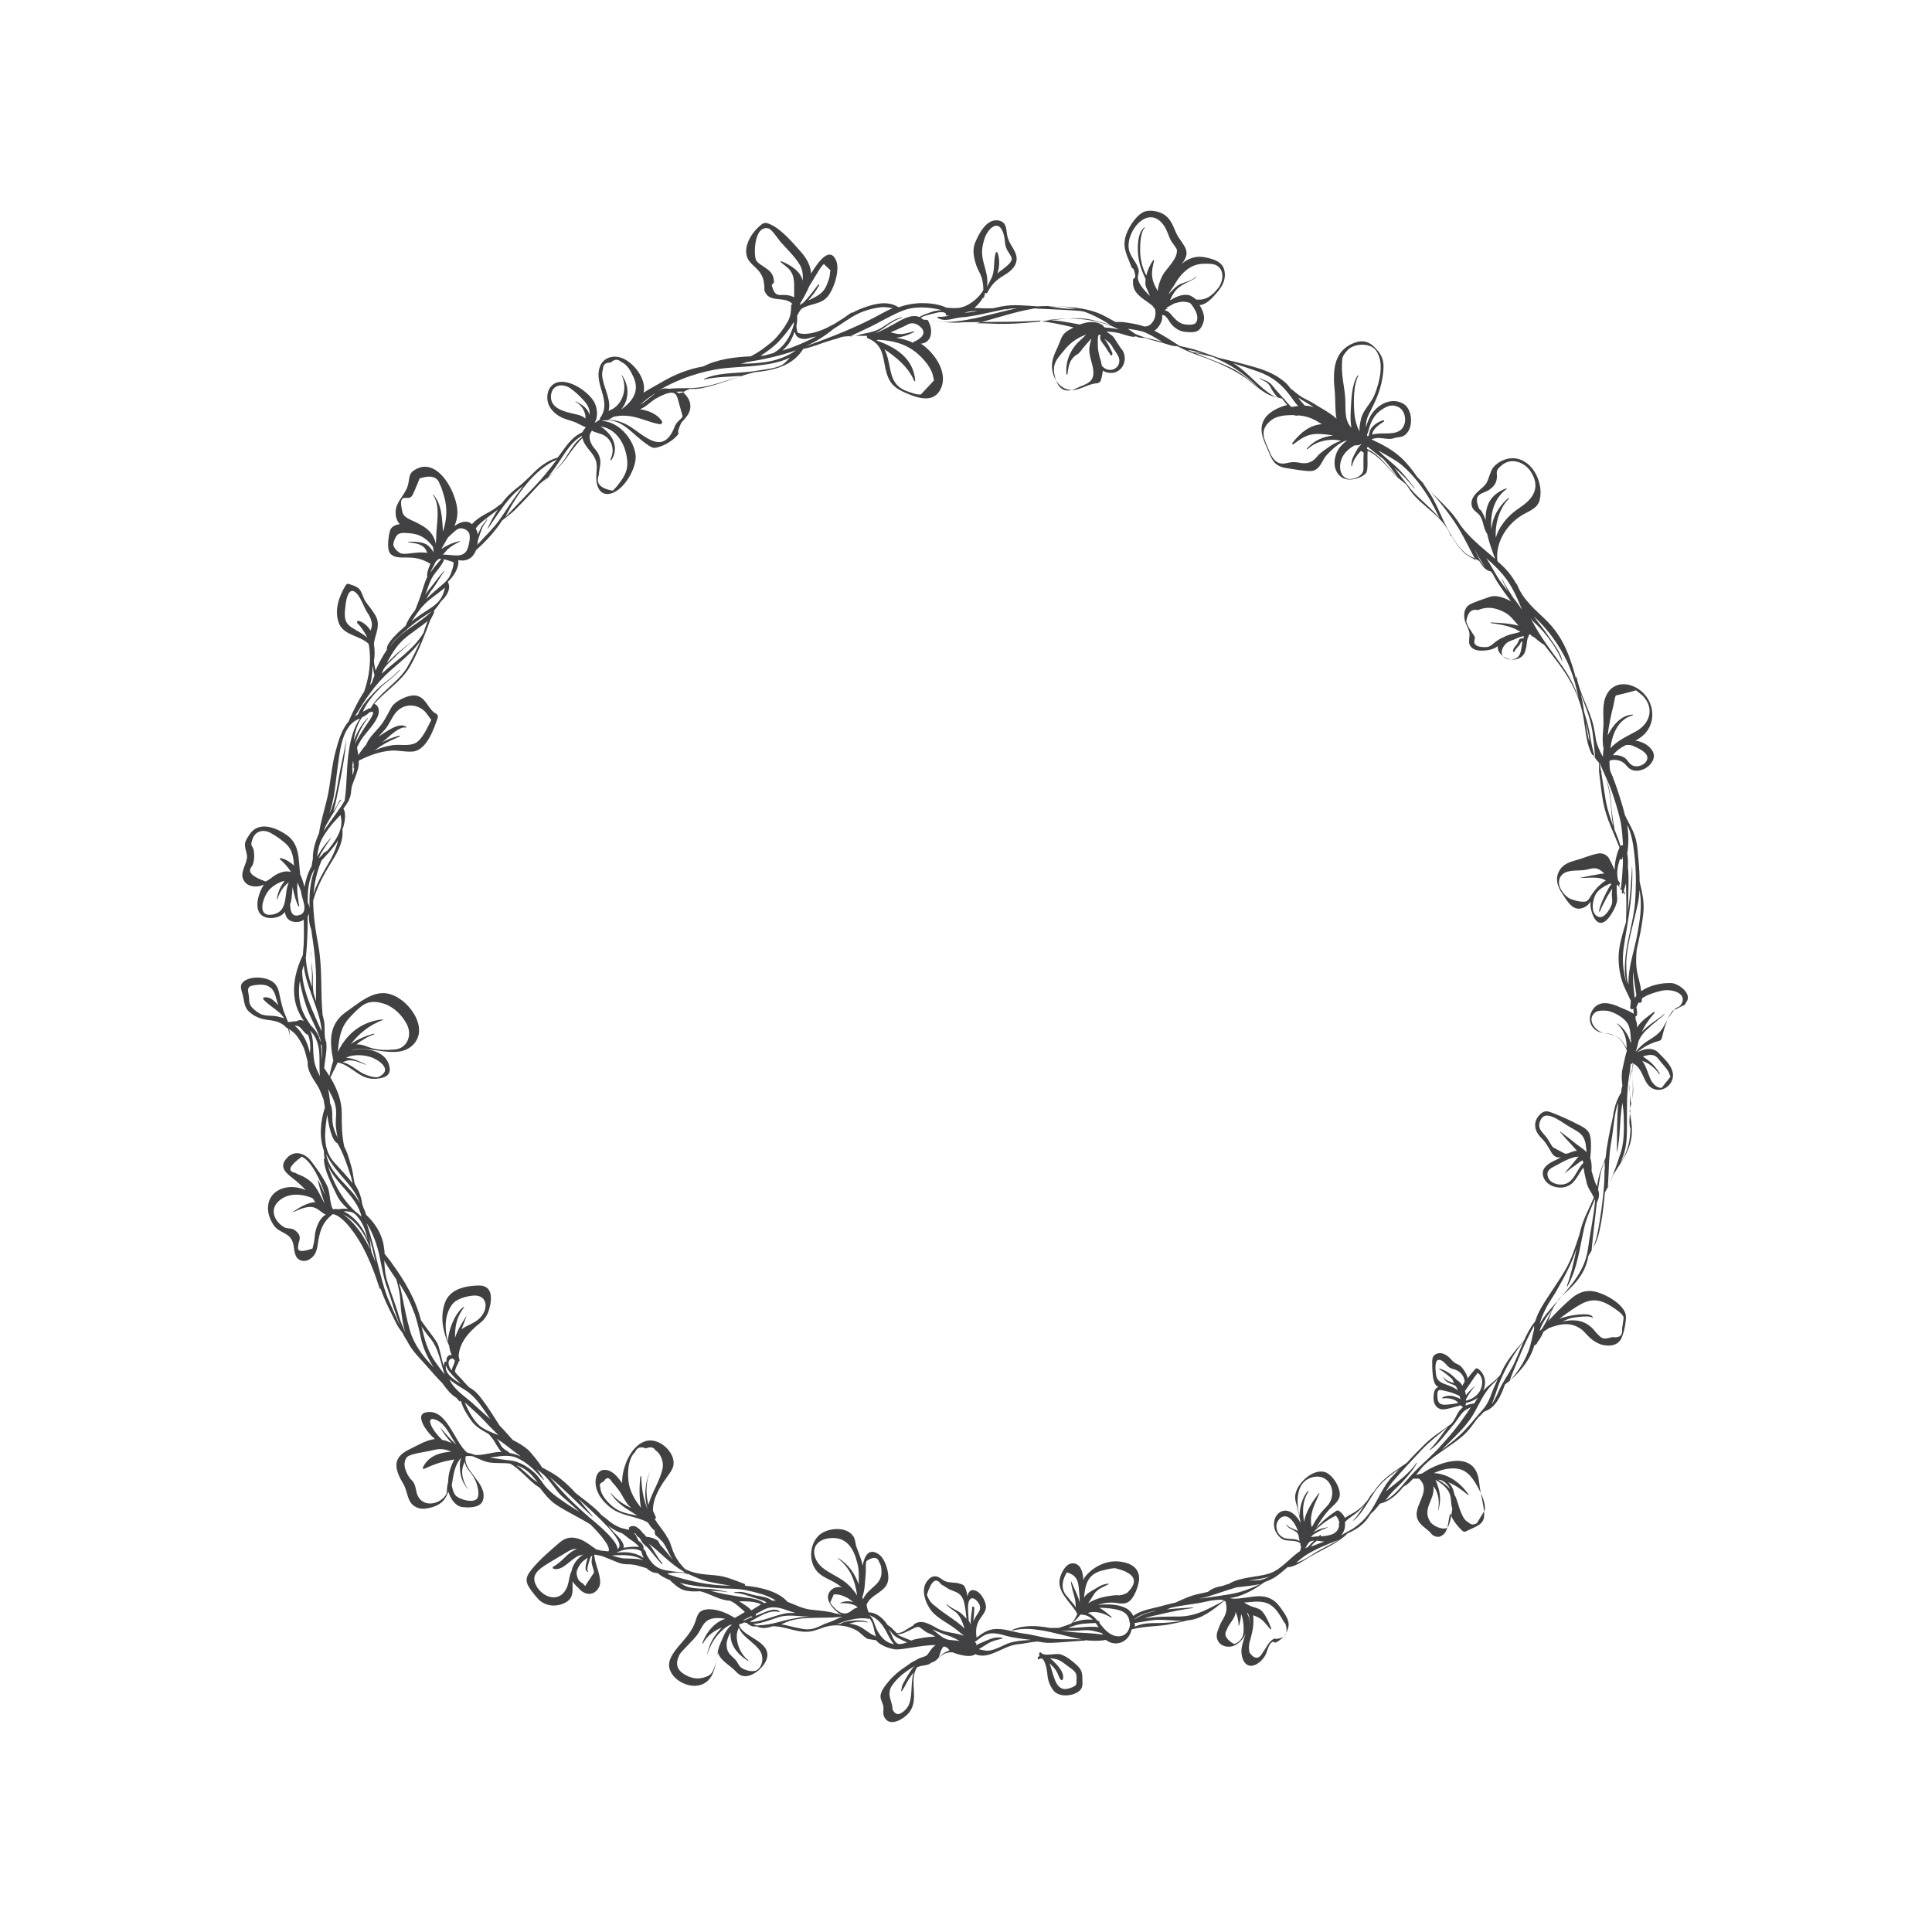 <svg id="Layer_1" xmlns="http://www.w3.org/2000/svg" viewBox="0 0 595.3 595.3"><style>.st0{fill:#414042}</style><path class="st0" d="M331.6 512.9c-1.3-1.2-2.9-2.5-4.7-3.1-1.6-.6-5 .8-6.2-.6-.1-.2-.4-.1-.4.1 0 .1-.1.2-.1.4-.1.2 0 .4.2.5-.2.1-.4.2-.6.5-.2.3.1.8.4.5.3-.2.7-.2 1-.1 1.2 1.2 1.5 4.4 1.6 5.5.2 1.5.9 3.2 1.9 4.4 1.8 2.1 6.3 1.7 8.2-.3.9-1 .6-2.5.6-3.7 0-1.9-.5-2.9-1.9-4.1zm-.8 6.8c-.6.3-1.4.6-2.1.7-3.6.6-4.1-4.7-5.3-7.9l.7.7c.7.7 1.3 1.4 1.7 2.3.4.7.5 1.5 1.1 2.1.2.2.5.1.6-.2.6-2.1-1.8-4.5-3.2-5.8-.2-.2-.5-.5-.8-.7.4.1.8.1 1.2.2 1.8.2 2.7 1.1 4.1 2.1.9.7 2.5 1.6 2.8 2.7.2.5.1 1.5.1 2 0 1.1 0 1.3-.9 1.8zM96 295.3c0 .3.1.7.1 1.1v-.1c0-.4-.1-.7-.1-1zm-.4-2.3c.4.7.4 1.5.4 2.3 0-.9-.2-1.7-.4-2.3-.1 0 0 0 0 0zm42-118.6c-.1 0-.1-.1 0 0 .1-.1.1 0 0 0zm365.3 155.4c-.6 1.3-.8 2.8-.8 4.3 0-1.6.1-3.2.7-4.4 0 0 .1 0 .1.1zm-.8 4.3c0 1 .1 2 .1 2.9-.1-.9-.2-1.9-.1-2.9zm12.7-31.2c-2.7-.1-6.6.7-9.1 2.5-.2-1.9-.8-3.7-1.2-5.6-.5-2.5-.4-4.8-.2-7.1.5-2.4 1.1-4.9 1.5-7.3.4-2.7.9-5.5.5-8.2-.2-1.9-.7-3.8-1.1-5.6 0-2-.1-4.1-.3-6.1-.2-2.2-.3-4.5-.8-6.7-.7-2.8-2.2-5.1-3.4-7.6-.5-2-1.1-4.1-1.8-6.2-.8-2.5-1.7-5.1-2.8-7.6-.1-.9-.2-1.8-.2-2.7 0-.1.1-.3.2-.4 1.7-.4 3.3-.1 4.6 1.1.5.5.9 1.1 1.5 1.5 1.3.8 2.7.7 4 .2 2.3-.9 4.5-3.6 2.8-6-1.2-1.7-3.1-2.6-5.1-2.9 1.9-1 3.5-2.3 4.5-4.5 1.9-4.5-.1-9.6-4.4-11.9-3.7-1.9-7.7-1.1-9.3 3-1.2 3.1-.4 6.5-.7 9.7-.2 2.3-.3 4.2.1 6.2-.1.7-.2 1.6-.2 2.5-.9-1.6-1.7-3.3-2.1-5-.2-1.5-.5-3.1-.8-4.5-1.2-5.2-4.2-9.7-5.2-15.1 0-.1-.2-.1-.2 0 0 .3.1.6.1.9-.5-2-1.1-4.1-1.8-6-1.5-4.5-3.7-8.5-7-11.9-3.6-3.6-7.6-6.6-9.5-11.6 0-.1-.1-.1-.2-.1-.7-1.3-1.5-2.5-2.5-3.7-1-1.2-2.1-2.2-3.3-3.3-.7-5.4 2.5-10.8 7-13.8 2.2-1.5 5.3-2.2 6-5 1.4-5.5-2.5-13.2-8.7-12.9-2.1.1-4.5 1.3-5.8 3.1-.3.5-.6 1.2-.8 1.8-1.1 3-.8 2.8-3.3 5-1.4 1.2-2.8 2.8-2.3 4.8.4 1.5 1.6 1.8 2.5 3 1.1 1.6 1 3.7 2.1 5.4l.1.1c.6 2.7 1.6 5.4 2.5 7.8-3.7-3.2-7.6-6.2-10.6-10.2-.6-1-1.3-2-2-2.9-2.1-2.7-4.6-4.9-7-7.4-1.5-1.6-2.9-3.2-4.4-4.7-1.4-2-2.9-4-4.7-5.7-2.8-2.7-6-4.3-9.4-5.9.2-.1.3-.2.5-.2 1.5-.5 2.8-.1 4.3 0 1 .1 1.6 0 2.5-.3.8-.2 1.9-.2 2.6-.6 3.2-1.8 2.9-8.2-.1-9.9-4-2.3-8.6.6-10.4 4.3-.3.6-.8 1.7-1.1 3-.1-1.6.3-3.1 1.3-4.9 1.7-3.4 3-6.1 3.7-10 .5-3.2.9-5.9-1.2-8.5-2.3-2.9-4.4-3.9-7.8-2.5-6.4 2.7-6.2 9.2-5.6 15.1.2 2.2 0 5.4.5 8.1-1.3-1.2-2.9-2.2-4.6-3.2-1.6-.9-3.1-2-4.9-2.8-1.6-.8-2.7-1.7-4-2.8-.1-.1-.2-.2-.4-.2-.7-.9-1.4-1.8-2.3-2.5-2.4-2-5.4-3.3-8.4-4.2-3.8-1.1-7.7-2.1-11.6-3-1.9-.7-3.8-1.3-5.7-2-2.1-.8-4.3-1.2-6.4-1.7-2.5-1.6-5.1-3.3-7.8-4.7 1.2-.8 2.3-2.5 2.4-3.9v-1c.2.1.5.2.7.2 1 .7 1.4 1.9 2.4 3 1.3 1.3 2.6 2 4.4 2.1 1.2.1 2.8.2 3.8-.6 1-.9 1.7-2.7 1.6-4-.1-1.2-.6-2.5-1.4-3.7h.2c2.2-.3 3.9-2.4 5.3-4 1.7-2 2.8-4.2 2.1-6.9-.7-2.6-3.5-3.3-5.8-3.8-2.8-.6-5.3.3-7.3 2 1.1-1.3 1.9-2.8 1.3-4.5-.6-1.6-2.2-3.3-2.9-4.8-.9-2-1.6-4.2-3.4-5.6-1.7-1.3-4.9-2-6.9-1-2.5 1.3-4.9 5.3-5.5 7.9-.8 3.4.8 5.8 1.9 8.9.1.4.7.6.8 1 1.1 3.6-.4 1.6-.3 3.6 0 1 .1 1.8.6 2.7 1.2 2.1 3.8 3.3 5.5 4.8.1.3.4.6.7.9.1.6.2 1.2.1 1.8-.1 1.2-.9 2.7-2 3.3-.4.2-.9.3-1.4.3-2-.7-4.1-1-6.1-1.3-.6-.1-1.7-.1-2.8-.1-1.4-.8-2.8-1.5-4.1-2.2-5.1-2.4-11.4-2.6-16.9-2.7-1 0-1.9 0-2.9.1-3.7-.2-7.4-.7-11.1 0-.9.2-1.9.4-2.8.6-1.9 0-3.8 0-5.7-.1 1-.9 2-1.9 2.6-3.1h.1c.1 0 .3-.1.3-.2l.3-1.2.2-.2c.1.2.4.2.5 0 1.1-2.1 2.1-3.3 4.1-4.7.9-.6 1.8-1.1 2.6-1.7 1.5-1.2 2.6-2.7 2.3-4.7-.4-2.3-2.3-3.9-2.8-6.3-.4-1.6-.1-3.8-1.9-4.6-4.2-1.7-6.9 3.8-8.1 6.7-.8 2.1-.4 4.3.3 6.5.4 1.4 1.3 2.7 1.8 4.2.1.4.5 2.1.5 3.7-1.2 2.4-4.3 4.8-6.7 5.4-1.6.4-3.2.2-4.7.1-2.3-1.1-5.2-1.4-7.4-1.4-2.6 0-5.1.5-7.4 1.3 0 0 0-.1-.1-.1-3.6-2.3-8.4-.7-12.1.8-.7.3-1.3.6-2 1 0-.1-.1-.1-.2-.1-.8.5-1.6 1.1-2.3 1.6-1 .6-2 1.3-3 1.9-1.5.8-3 1.6-4.7 2.2-1.4.5-4.7 1.4-6.6.5-.3-.6-.3-1.3-.4-1.8v-.3c.2-1 .3-2.1.2-3.1.4-.8.8-1.5 1.3-2.1 2.5-1.7 6-1.3 8.1-3.8 2-2.4 4-8.5 2.5-11.4-1.8-3.7-4.9-.2-7.6 4.3-.1-2.2-1.1-4.5-3.4-7-2.4-2.7-5.8-6.7-9.2-8.2-1.6-.7-2.1-.5-3.4.7-2.1 1.8-4.1 5-4 7.8.1 3 2.2 3.9 3.9 5.9 1.2 1.5 1.5 2.7 1.7 4.5.1 1.1-.2 1.2.3 2.1 1.6 3.3 6 1 8.4 3.6-.2 0-.4.2-.4.3-.1 2-.1 3.4-1.2 5.3-1.2 2.1-2.8 4.2-4.5 5.8-1.4 1.2-4 3.3-6.8 4.7-5 .2-10.3.9-14.6 3.1-4.6.8-8.9 2.5-12.9 4.9-1.7 1-3.7 2-5.5 3.2 0-.2.1-.4.1-.6.5-4-3.2-8.7-6.8-10.1-2.8-1-5.8-.1-6.8 2.8-1.9 5.5 3.9 10.4.1 15.7-.1.1-.1.3 0 .4-.4.3-.9.6-1.3.9-.1 0-.3.1-.4.1 1.2-1.6.8-4.7-.1-6.3-1.8-3.2-7.5-7.1-11.3-6.1-3 .8-3.8 4.4-2.7 7 .8 1.8 2.5 3.2 4.3 4 1 .4 2 .7 3 1 1.3.4 2.3 1.1 3.5 1.6.1.1.3.1.4.1 0 .1.1.2.1.3-.4.4-.7.9-1 1.4-2.9 1.3-4.6 3.7-6.4 6.2-.4.6-.8 1.1-1.2 1.6-3.3.9-6.1 3.2-8.5 5.8-.9.8-1.8 1.7-2.6 2.4-1.4 1.1-2.9 2.3-4.1 3.5-.7.7-1.4 1.6-2.1 2.5-.6.4-1.1.8-1.5 1.1-1.2.9-2.5 1.6-3.8 2.3-1.3.7-2.7 1.7-3.8 2.9-1.4-1.3-3.5-.8-5.4.6.1-.2.2-.3.2-.5 1.4-3.4.6-6.7-.8-10-1.8-4.2-6.1-9.9-11.3-7-2.2 1.2-1.8 2.2-2.3 4.4-.6 3.2-3.7 5.3-3.9 8.5-.1 1.4.3 3 1.3 4-1.5.2-2.7.8-3.1 2.2-.4 1.5-.7 4.1-.4 5.6.2 1 .6 1.5 1.5 2 1.4.7 3.5.4 5 .5 2.5.1 4.1.6 6.2 1.8h.2c-.1.3-.2.7-.3 1-.1 0-.1 0-.1.1-.3.9-.7 1.9-.6 2.8 0 .1 0 .2.1.2-.4.7-.7 1.5-1 2.4-.8 2.6-1.7 5.3-2.8 7.9-1.2 1.5-2.3 3.1-2.9 4.8-2.1 1.8-6.2 5.5-5.8 7.4-1.3 1.9-2.5 4.2-3.5 6.4-.1-.7-.3-1.3-.4-2 0-.3-.1-.6-.1-.8.3-1.8.3-3.6 0-5.4.2-2.1 1.4-4.3 1.2-6.5-.1-1.6-1.1-2.9-2-4.2-.7-1-1.5-1.8-2.1-2.9-.5-1-.8-2.4-1.6-3.3-.8-.9-2.3-1.2-3.3-1.6-.3-.1-.6.1-.8.3-2.1 3.4-3.6 7.6-2.3 11.5 1.3 4.1 6.5 4 9.3 6.7v.1c.9 4.9.2 9.9-1.4 14.6-1.9 2.9-3.4 6-4.8 9.2-2.2 2.6-3.1 5.9-4 9.2-1.3 4.8-1.5 9.7-2.6 14.5-.8 3.4-2 7.2-2.5 10.7-1.1 2.5-2 5.3-1.9 7.8-.1.8-.3 1.6-.4 2.4-1.1 2-1.8 4.1-2.2 6.4-.3-1.3-.7-2.6-1.3-3.8-.6-4.6 0-9.4-4.3-12.3-3.5-2.4-8.6-4.2-11.3-.1-.5.8-1.3 1.8-1.4 2.8-.2 1.5.7 2.8.6 4.4-.3 2.3-2.2 4.6-1.1 6.8.9 1.8 2.8 2.2 4.6 2 .6-.1 1.1-.3 1.7-.5-1.5 2.2-2.8 6.3-1.4 8.6s5.4 2 7.2.5c.3-.2.5-.5.7-.7.2 1.8 1.2 3.1 3.6 3.1.8 0 1.6-.3 2.2-.7 0 2.1.1 4.2 0 6.4 0 1.5-.2 3-.3 4.5-2 4.1-3.2 8.8-2.5 13.4.4 2.8 1.5 4.9 2.8 6.9-1-.5-1.4-.3-2.4.1h-.8c-.2 0-1.1.3-1.6.2l-.1-.1-.6-1.5c-.3-.8-.7-1.6-.9-2.4-.4-1.3-.7-2.7-1-4-.3-1.8-.7-3.3-2.2-4.4-2.2-1.6-7.2-1.9-9.2.2-1.1 1.1-.3 2.6 0 3.9.5 1.9.4 3.8 2 5.2 1.6 1.4 3.3 2.1 5.3 2.4 2.4.3 4.5.6 6.2 2.5.1.1.2.1.3.1h.1c.2.6.4 1.3.4 1.9 0 .1.1.1.1 0 0-.5 0-1.1-.1-1.6.4.3.7.5 1.1.8 1.3 1.1 2 2.3 2.8 3.8 1 1.7 1.3 3.7 1.8 5.5 0 .7 0 1.3.2 2 .6 2.4 2.5 4.5 3.5 6.6.4.9.8 2 1.2 3 .1.8.3 1.6.4 2.5-1.4 4.2-1.8 9.1-.3 13.3 0 1 .1 1.9.3 2.8 0-.1-.1-.2-.1-.3 0-.1-.2-.1-.2 0 .1 3.7 2.4 7.7 3.9 11 .7 1.6 2 3.1 3.5 4.4-.9-.1-1.9-.1-2.9.1-.6-.1-1.1-.1-1.6 0-.1 0-.1-.1-.2-.1-1-2-.7-5-1.7-7.1-1.3-2.7-3.2-5.4-5-7.7-1.8-2.3-4.9-3.4-7.2-1.1-2.7 2.7-.9 4.5 1.4 6.3 1.7 1.3 3 2.5 4.2 3.8-2.1-.9-4.3-1.2-6.5-.7-5.6 1.4-6.5 7.1-3.3 11.6 1.8 2.5 5 2.1 5.9 5.5.5 1.9.2 4.6 2.5 5.3 1.3.4 2.6-.2 3.5-1.1 1.4-1.3 1.5-3.4 1.8-5.2.6-3.3 1.5-5.7 4.3-7.9l.1-.1h.1c3.4.6 7.6 7.2 9 9.8 2.2 4.1 4 8.7 5.4 13.2 0 .1.2.1.2-.1v-.1c.9 2.6 2 5.1 3.3 7.6 1 2 1.9 4.3 3.4 6 .5 1 1 1.9 1.6 2.8 1.5 3.1 4.3 5.6 6.5 8.2 1.4 1.6 2.8 3.2 4.3 4.7 1.2 1.7 2.6 3.5 4.2 4.4.3.4.7.7 1 1.1.2.2.4.1.5-.1.6 2.3 1.9 4.3 3.4 6.4 1.4 1.8 3.1 2.7 5.1 3.8.4.4.8.9 1.1 1.3.7.8 1 1.6 1.6 2.5.3.5.8 1.2 1.3 1.8h-.8c-2.3.1-4.9 1.1-7.3.9-.8-.3-1.6-.5-2.4-.7-.1 0-.1 0-.2-.1-4-3.6-6.2-13.7-12.6-12.3-2.4.5-1.3 3-.4 4.5.9 1.4 2 2.7 3.2 3.7-2.7.3-5.6 2.1-7.7 3.1-5.6 2.6-4.8 6.1-2 10.8 1.3 2.2 1.1 5.3 3.4 6.8 1.8 1.2 3.8.8 5.8.2 2.8-.9 4-2.7 4.6-4.7.8 2.3 2.2 4.6 4.6 4.8 2.4.2 5.7.1 6.2-2.5 1.1-5.1-6.4-8.7-5.4-13.2.7-.1 1.4-.1 2.1 0 2 .8 3.7 1.8 5.8 2 2 .2 3.9 0 5.8.3 1.5.8 2.8 2 4.2 3.3 1.6 1.5 3 3 4.9 4.1 1.5 1.9 2.9 3.8 5 5.2 3.4 2.3 7.1 3.9 10.6 6.1 3.4 3.4 6.3 6.9 5.6 8.3-.7 0-1.5-.2-2.2-.2-.1 0-.3-.1-.4-.1-.3-.1-.7-.2-1-.2-1.8-1.1-3.2-2.5-5.4-3.3-2.4-.8-4.3-.5-6.2 1.2-2.8 2.4-6.2 5.3-8.5 8.2-1.1 1.4-2 2.7-1.3 4.5.4 1.1 2.1 3.2 2.9 4.1.8 1 1.5 1.5 2.6 2 2.1.9 4.7.6 6.7-.7 2-1.4 1.7-3.2 1.7-5.4v-.8c.7 1 1.6 1.8 2.5 2.7 1.6 1.5 4 1.6 5.4-.5.7-1 .7-2.1.5-3.3-.4-2.6-1.5-4.5-1.7-7.2.8.1 1.7.3 2.5.5 1.6.6 3.1 1.3 4.7 1.9 1.2.5 2.2.6 3.4.6 2 0 3.7.7 5.5 1.2.5.5 1.1.9 1.8 1.2.5.2 1.1.3 1.6.3 1.1.9 2.3 1.6 3.7 2.1 1.5 1.4 3 2.9 5 3.3 1.3.3 2.9.3 4.4.2 2.9.7 5.2 2.3 8.1 2.8.3.1.7.1 1.1.1.6.3 1.2.6 1.6.9.9.7 1.7 1.4 2.5 2.1l.5.5c-1.1.7-2.3 1.4-3.1 1.8-.1 0-.2-.1-.2-.1-2.4-1.5-5.6-2.8-8.5-2.5-2.2.3-2.7 1.3-3.3 3.3-1.3 4.1-3.9 6.1-6.3 9.3-1.3 1.8-2.5 3.7-1.7 6 1.4 3.9 7.3 6.4 10.9 4 2.1-1.4 2.8-3.7 3.2-6 .2-1.2.4-2.3.7-3.4.3 1.2 1.1 2.1 2.1 3 1 .9 2.1 1.6 3.1 2.6.6.6 1.2 1.3 2.1 1.6 2.9 1 6.8-2.4 7.7-5 1.9-5.7-7.8-6.8-8.5-10.8.5-.1 1.1-.3 1.6-.6.2.1.5.1.7.1.4.4 1 .8 1.5 1 .5.2 1.1.2 1.6.1 1.5.8 3.2.6 4.9 0 4.4-.1 8.4 2.7 13 1.3 1-.3 2.1-.7 3.2-1.1.4-.1.8-.2 1.3-.3 2.7-.5 5.9 0 8.3 1.3 1.3.7 2.3 2.1 3.6 2.7.1 0 1.7.3 2.5.4 1.3 1.6 3.9 2.5 5.8 2.8 1.9.3 8.5-1.4 12.6-1.3-.6.4-1.2 1-1.6 1.6-.3.4-.7 1.1-1.1 1.5-.6.5-1.5.6-2.2.9-.5.2-.9.4-1.3.7-1 .4-1.9 1.1-2.9 1.8-2.1 1.4-3.8 2.8-5.4 4.7-1 1.2-2.5 3-2.5 4.6 0 1.2.8 2.1.9 3.3.1.9-.2 1.8.1 2.7 1.5 3.8 6 1.1 7.7-.9 3.5-4.1-.2-10 2.6-14.1.1 0 .2-.1.3-.1.4-.1.7-.3 1.1-.3.9-.2 1.9-.2 2.7-.8.1-.1.2-.2.3-.2.6-.2 1.1-.4 1.6-.9.8-.7 1.4-1.4 2.5-1.9.8-.3 1.6-.4 2.3-.4 2 .8 5.8 1.8 7 .6 2 .7 3.5.6 6.1-.5 2.5-1 4.7-2.4 7.4-2.6 1.5-.1 3.8-.7 5.8-.8 1 .2 1.9.3 2.9.4h1.2c3.4-.1 6.9-.5 10.4-.7.1 0 .1 0 .1-.1 2.1.2 4.3.3 6.4-.1.4.3.8.5 1.2.7 2.7 1.1 5.5-.3 6.5-3 .1-.3.2-.6.2-.9 4.2-1.2 8.4-.8 12.7-1.8 1.4-.3 3.1-.6 4.5-1 4.6-.4 7.8-3.2 11.4-6 .1 0 .2.1.4.1.3 1.6.6 2.6-.2 4.4-.5 1.1-1.2 2-1.6 3.1-.5 1.3-1.2 2.7-.8 4 .7 2.5 3.7 3.1 5.8 1.9 1.5-.9 2.4-2.1 3-3.4-.1.4-.3.8-.4 1.2-.4 1.4-.9 2.7-.9 4.2 0 1.6.6 4 2.4 4.4 1.8.5 4-1.5 4.8-2.9.8-1.2 1-3.7 2.4-4.4.2-.1.8.3 1 .2 1.9-.9 3.5-2.7 3.9-4.9.4-2.1-1.4-4.3-2.5-5.9-4.1-5.7-9.1-2.6-14.6-2.7-.2-.1-.4-.1-.6-.1-.1 0-.2-.1-.3-.1.8-.1 1.6-.3 2.4-.5 3.1-1 5.6-2.5 8.2-4.4.9-.3 1.8-.7 2.7-1.2 1.6-.9 3-2.2 4.4-3.4 2.2 0 5.2-2.2 6.7-3.1 3.7-2.2 8.5-4.1 11.6-7.1v-.1c2.2-1 4.3-2.2 5.9-4.1.6-.7 1-1.4 1.5-2.1 1.1-.9 1.9-2 2.8-3.1 2.9-.6 5.4-2.9 7.2-5.2 1.2-.6 2.1-1.5 3-2.5h1.8c0 .1.1.1.1.1 4.5 4.2-3.5 9.1.2 13.6.7.9 2 1.8 2.9 2.6.5.5.9 1.2 1.6 1.4.9.4 1.7.3 2.5-.3 1.6-1.1 1.7-3.7 2-5.3.1-.5.2-.9.3-1.4.8 2.1 2.1 3.8 3.8 5.4.3.3.8.4 1.2.1 2.9-1.5 5.7-1.9 5.5-5.4-.1-2.2-.7-4.6-1.1-6.7-.4-1.8-.4-3.8-1-5.5-2.5-7.1-12.5-3.4-17-.2-.6.1-1.3.3-1.9.5.8-1 1.6-2.1 2.5-3 3.5-3.4 7.9-5.7 11.6-8.8 2.1-1.7 3.5-3.9 5.1-6 .7-.5 1.2-1.1 1.7-1.7 3.7-1.2 5.2-4.8 6.5-8.4 3.8-2.8 7.7-7.2 9-11.9l.3-.3c.3-.1.6-.3.7-.8.8-1 1.4-2.1 1.9-3.3.6-.4 1.1-.7 1.7-1.1 2.9-1.1 6-1.9 9-.2 1.7.9 2.4 2.2 3.8 3.4 1.5 1.3 3.5 2.3 5.5 2.2 1.5 0 2.7-.4 3.6-1.6 1-1.2 2.1-6.4 1.7-8-.9-3.6-7.4-7-10.7-7.2-2.6-.1-4.5.9-6.4 2.6-2.3 2-4.6 4.3-6.8 6.7.5-1.3.9-2.7 1.5-4 .5-1 1.3-1.7 1.7-2.7.9-.9 1.7-1.7 2.5-2.4 3.6-3.3 5.9-6.4 6.7-11 1.2-2 2.4-3.8 3.1-6.4 1.1-4.3 1.6-8.8 2-13.2 1-1.6 1.8-3.4 2.5-5.3 2.6-4.2 5.7-8 5.8-13.2.1-2.1-.3-4.3-.7-6.6.5-2.4 1.1-5 1.1-5.7.1-1.5-.5-6.5-.1-9 1.6.8 2.4 2.2 3.3 4.2.5 1.1 1 2.2 1.9 3 2.2 1.9 5.4 1 6.7-1.5 1.8-3.5-1.8-6.7-4.1-9-1.7-1.7-4.4-1.2-6.5 0 1.9-1.7 4.2-2.9 6.9-3.6.3-.1.6-.4.7-.7.4-1.5.7-3 1.3-4.5.4-1.4 1.1-2.8 2-4 .9-.4 1.7-.9 2.6-1.3.9-.6 1.1-.1 1.6-1.3 2.2-2.7-2.5-6-4.7-6zM368.2 99.7c-.7.5-2.6.4-3.4.2-1.5-.3-2.8-1.6-3.7-2.7-.7-.9-1.3-1.4-2.2-1.6.1-.1.3-.3.5-.4.1 0 .2 0 .3-.1.1 0 .1-.1 0-.1s-.3-.1-.4-.1c.7-.4 1.6-.9 2.5-1.4.8-.2 1.5-.4 2.1-.5 1-.1 1.9.1 2.7.3.7.6 1.2 1.5 1.6 2.2.7 1.1 1.2 3.3 0 4.2zm-1.1-17.5c1.9-1 3.8-1 6-.9 3.9.3 4.4 4.3 2.4 7.3-.4.5-.9 1-1.3 1.5-1.8 1.8-3.4 2.4-5.6 2.2-.6-.5-1.2-.9-1.8-1.2-1.8-.7-4.1.1-6 1.3-.1 0-.2 0-.3.1.4-.8.8-1.7 1.3-2.4 1-1.4 2-2 3.4-2.8 1.1-.6 2.5-1 3.4-1.9.1-.1 0-.2-.1-.1-1.2 1.2-3.5 1.6-4.9 2.3-1 .4-2 1.5-2.7 2.2l-.9.9c.5-.9 1-1.7 1.6-2.5 1.4-2.4 2.9-4.6 5.5-6zm-11.6 5c-.9-2.3-.5-4.5.1-6.9 0-.2-.2-.3-.3-.1-.9 1.3-1.7 3-2.1 4.7 0-.1-.1-.2-.1-.2-1.2-2.4-1.8-5-1.8-7.7 0-1.7.1-5.6 1.5-6.9 0 0 0-.1-.1-.1-2.5 1.7-2.3 7.4-1.8 10 .4 2.2 1.2 4.1 2.1 6 0 .4-.1.8-.1 1.2 0 1.2.8 2.3 1.2 3.4.1.2.1.4.2.6-1.7-1.7-3.5-3.7-3.7-5.5-.1-.9.5-1.6.2-2.7-.6-2.4-2.6-3.8-3-6.4-.8-5.7 6.4-14.2 11.1-6.7.8 1.3 1.2 3 2 4.4.1.2 1.6 2.2 1.7 2.5.5 2.9-3.2 5.8-4.4 8.1-.8 1.5-1.3 3.1-1.5 4.8-.4-.9-.9-1.6-1.2-2.5zm-52.2-13.5c1.1-3.6 5-7 6.2-.4.2 1.1.1 1.9.5 3 1.4 3.3 3.6 3.2-1.2 6.8-.6.4-1.1.8-1.5 1.2.7-2 .8-4.2.1-6.4-.1-.3-.5-.3-.6 0-.8 2.6-.1 5.3-1.3 7.8-.4.8-.9 1.8-1.4 2.7.3-1.8.1-3.4-.6-5.9-1-3.5-1.3-5.2-.2-8.8zM77.5 267.1c.2-.3.4-.7.5-1 .4-1.4.4-2.5.2-3.9-.2-1.8-1.4-1.1-.3-3.9.9-2.3 3.3-2.8 5.4-1.7 1.8 1 3.9 2.4 5.3 3.9 1.6 1.8 1.8 3.9 2 6.2-1.1-1-2.4-1.9-4.1-2.3-.2-.1-.4.2-.2.4 1.4 1.2 2.5 2.5 3.4 3.9-1.5-.5-3.2 0-4.8.9-.9.5-2.1 1.7-3.1 2-4.1-1.5-5.6-2.9-4.3-4.5zm6.9 14.6c-5.7 1.4-3.4-5.6-1.2-7.8 1.4-1.3 2.9-2.1 4.5-2.5-.1.2-.3.4-.4.6-1.1 1.5-1.7 3.2-2 5 0 .1.1.1.2 0 .5-1.6 1.4-3.2 2.6-4.4.3-.3.6-.5.9-.7-1.6 3.2 0 8.7-4.6 9.8zm7.7.3c-2.1.6-2.7-1.2-2.7-3.4.2-.5.3-1 .4-1.6.2-1.2.2-2.5.4-3.7.3 2.2 1.1 4.6 1.7 5.9.1.2.3.1.3-.1-.4-2.1-.7-4.2-.6-6.4 0-.2 0-.5.1-.7.4 1 .8 1.9 1.1 2.9.1 1.3.9 3.1 1 4.5v.6c-.1 1-.5 1.7-1.7 2zM85 313.1c-1.6-.2-3.3 0-4.8-.7-1.1-.6-2.8-1.9-3.2-3-.3-.7-.2-1.6-.3-2.4-.1-.9-.6-2.2.1-2.9.4-.4 1.5-.5 2-.6 1.5-.2 3.1-.2 4.4.7 1.7 1.2 1.8 3.5 2.5 5.4v.1c-1.2-1.4-2.5-2.6-4.2-2.4-.4 0-.5.4-.3.7 1.5 1.6 3.4 2.7 5 4.1.5.5 1 1.1 1.4 1.7-.7-.3-1.8-.5-2.6-.7zm8.2 49.3c-.6-.3-1.4-.5-2-.9-.2-.1-.4-.2-.6-.2-2.1-.6-1.3-2.2 2.4-4.9 3.1 1.4 6 7.9 6.9 11 .1.4.2.8.3 1.1 0-.1-.1-.2-.1-.3-.6-1.6-1.3-3.1-2.1-4.6h-.1c.6 2.5 1.3 4.9 2.2 7.3-1.3-2.1-2.1-4.5-3.9-6.4-.8-.8-1.8-1.5-3-2.1zm4.1 16.7c-.4 1.3-.3 3-.7 4.3-.1.4-.2.9-.3 1.3-3.4 1.2-4.9 1-4.4-.8 0-1.2.8-2 .3-3.3-.4-.9-1.2-1.5-2-1.9-.5-.2-1.8-.2-2.3-.4-2.7-1.3-4.9-4.8-2.6-7.6 2.7-3.2 7.3-3.1 11-1.5.2.2.3.4.5.7.1.2.2.3.4.5-2.4.1-5.1 1.7-6.9 3-.1 0 0 .1.1.1 1.6-.8 3.7-1.7 5.5-1.6 1.5.1 2.4 1 3.5 1.8.3.2.6.4 1 .5-1.6 1-2.6 2.9-3.1 4.9zm35.9 60.8c-.9-1.6-1.3-3.6 1.6-2.2 1.6.8 2.6 2.3 3.5 3.7.7 1.1 1.4 2.5 2.3 3.7-.5-.4-1-.9-1.4-1.3-1.3-1.3-2.4-2.7-3.6-4 .8 1.5 1.9 2.9 3 4.2.2.2.4.5.6.7-1-.5-1.9-.9-2.9-1-1.2-1.1-2.3-2.4-3.1-3.8zm4.9 16.6l-.3 1.5c-.1.7 0 2-.4 2.6-2 3.1-7.2 4-8.8 0-.5-1.2-.4-2.4-1.1-3.7-.3-.5-.7-.9-1.1-1.3-1.2-1.6-2.6-4.4-1.1-6.5.9-1.2 5.8-1.7 7.4-2.1 2.7-.7 3.9-.7 6.4.3-.4 0-.7 0-1 .1-3.3.3-6.4 1.7-7.8 4.8-.1.3.1.5.4.4 2.5-1.2 5-2.1 7.7-2.6.5-.1 1-.2 1.6-.3-1.1 2-1.9 4.5-1.9 6.8zm8.1-.9c.9 1.6 2 5.6.4 6.5-1.5.9-4.8-.1-6-1.1-.7-.6-1.2-2-1.4-3.4.5-2.8.7-5.9 2.8-8.3h.1c-.6 1.3-.4 3-.3 4.2.3 2.2 1.1 4 2.6 5.6 0 0 .1 0 0 0-1.2-1.6-2-3.6-2-5.7 0-1.1.4-2.1.8-3.1.2 2.1 1.9 3.2 3 5.3zm30.1 27.7c-.1.3-.1.6-.2.8-.1.3-.3.7-.4 1-.4 1.4-.5 3.1-1.2 4.4-2 4.1-6.6 3.1-8.9-.3-2.5-3.8.2-5.6 3.8-7.8 1.6-1 3.3-1.9 5-3 1.5-.9 2.2-1.2 3.4-1.1-3 1-4.5 4-7.3 5.4-.3.1-.2.6.1.7 3 .7 5.3-3.2 7.9-4.1l1.2-.3c-1.5 1-2.8 2.5-3.4 4.3zm6.7 1.3c-.9 1.4-1.8 2.7-2.7 4.1-.2-.2-.4-.4-.6-.7-.3-.1-1.4-1-1.5-1.3-.4-.8-.6-1.7-.5-2.5.3-1 .8-2 1.6-2.8.5-.6 1.2-1 1.8-1.4-.1.2-.1.5-.2.7-.2.7-1.1 3.5.3 3.6.1 0 .1-.1 0-.2-.7-.2.5-3.6.7-4.1.1-.3.3-.5.6-.7-.1.5-.2 1.1-.2 1.7-.1 1.2.8 2.7.7 3.6zm39.6 20.3c-.4.9-.8 1.8-1.1 2.7-.6 2-.7 3.9-1.3 5.9-.7 2.2-1.3 2.8-3.4 3.4-1.7.5-3.2.3-4.8-.4-2.4-1.1-4.4-2.8-2.8-6.3.4-1 1.5-1.9 2.2-2.7 1.1-1.2 2.3-2.3 3.3-3.6 1.8-2.4 1.9-4.9 5.6-5.3 1-.1 2.1 0 3.2.2-1 .3-1.9.8-2.6 1.3-2.1 1.5-3.6 3.8-4.5 6.2 0 .1.2.2.2.1 1.3-2.4 3.3-3.9 5.8-4.9-.4.4-.7.8-1 1.1-1.9 2.2-3.1 4.7-3.6 7.5.7-2.3 1.8-4.5 3.4-6.4.8-.9 2.3-2.4 3.7-3 .2 0 .4-.1.7-.1-1.3.8-2.3 2.6-3 4.3zm12.2 5.3c.3 1.5-.1 3.5-1.6 4.4-1.2.8-4 0-5-.9-.6-.6-1-1.6-1.6-2.3-1.4-1.4-2.6-2.1-2.7-4.3-.1-1.2.4-2.8 1.2-4.1v1.3c.3 3.3 2.6 5.7 5.3 7.4.1.1.3-.1.1-.2-2.2-1.7-3.4-4.5-3.5-7.2 0-1.2.3-2 .7-2.8.9 3.2 6.5 5.3 7.1 8.7zm43.1 10.8c1-1.3 1.6-3 2.6-4.3.3-.4.6-.9 1-1.3-1.2 3.7.2 9.1-2.7 11.6-1 .9-2.5 2.1-3.7-.1-.2-.3-.1-1-.2-1.4-.4-1.6-1.1-3-.7-4.7.3-1.5 2.3-3.5 3.4-4.5.3-.3 2.4-1.9 4.3-3-.5.4-.9 1-1.2 1.4-.8 1.2-1.5 2.3-2.1 3.5-.2.4-.5.8-.6 1.2-.2.5-.1 1.1-.4 1.6 0 0 .2.1.3 0zm168.9-68.5c3.6-.3 5.6 1 7.6 4.1 1.3 2.1 3.5 6 3.1 8.7-.8 1.3-1.6 2.7-2.4 4-1 .6-1.8.6-2.6-.2-1.3-.7-1.6-1.5-2.2-2.8-.7-1.5-1-3.1-1.6-4.6-.1-.4-.3-.7-.5-1 0-.1 0-.3-.1-.4-.3-1.6-1-2.8-1.9-3.6 2.3.9 4.1 2.3 6.1 3.9.1.1.2 0 .2-.1-2.7-3.9-6.5-6.4-10.7-6.6 1.6-.7 3.2-1.3 5-1.4zm0 6.3c-1-1.1-2.2-2-3.6-2.8-.1 0-.2-.1-.2-.1.4.1.7.1 1.1.2 1.3.6 2.2 1.6 2.7 2.7zm-4.7-.3c1.2 2 1.5 4.5 1 6.8 0 0 0 .1.1 0 .7-2.3.7-4.6 0-6.9-.2-.6-.5-1.6-.9-2.4 1.1.6 2.2 1.3 3.1 2.3 2.1 2.3 1.4 3.7 2 6.3 0 .1 0 .1.1.2v.1c-.2 1.1-.7 5.4-1.7 5.9-1.3.7-4.3-.6-5.1-1.9-2.6-4 1.3-6.6 1-10.5 0-.2 0-.4-.1-.6.1.2.3.5.5.7zm45.7-57c3.8-1.8 6.8-.4 10 1.9 1.1.8 2.1 1.4 2.5 2.6-.2 1.2-.3 2.3-.5 3.5.2 2-.7 2.8-3 2.5-3 .8-3.1.6-5-1.4-.6-.7-1.1-1.4-1.9-2-1-.8-2.1-1.3-3.4-1.6-1.8-.3-3.5-.2-5.2.3 1-.5 2-1 2.9-1.2.3-.1 6.7-1.1 6.5.2.6-2-4.9-1.2-5.5-1.1-1.6.2-3.1.6-4.7 1.1 2.4-1.7 4.7-3.5 7.3-4.8zm23.6-70.7c-1-1.7-2.1-3-3.7-4.2-.4-.3-.9-.7-1.5-1.1 1.8-.5 3.5-1 4.9.9 1 1.4 2.3 2.5 3.1 4 .2.5.3.9.5 1.4-.9 1.1-1.8 2.3-2.7 3.4-1.4.1-2.7-1.2-3.3-2.4-.9-1.8-1.4-4.3-2.7-5.9.2.1.4.1.6.2 1.8.7 3.4 2.1 4.5 3.7.1.3.4.1.3 0zm-6.9-51.6c.4-1.7.6-3.4.7-5.1 0 .3.1.6.1.8.7 4.4 0 8.6-.8 13-.9 5-2.9 10.3-2.7 15.4l-.3-.9c-.4-1.5-.4-4.4-.4-6.2.3-5.6 2.2-11.5 3.4-17zm-1.6-12.6c0-.1-.1-.1 0 0-.3 4.9-.5 9.7-1.4 14.5.1-1.2.2-2.3.2-3.6 0-3.5.3-6.9-.1-10.3.1-1.5 0-3-.2-4.3.5-3.1.4-5.9 0-8.7.3.6.6 1.3.8 1.9 1 3 1.3 6.1 1.6 9.2.4 4.3.3 8.6 0 12.9-.5 5.5-2.3 10.8-2.9 16.3-.2 2-.4 4.3-.1 6.3.1.8.2 1.5.4 2.3-1.2-4.1-1.5-8-.7-12.4 1.3-8.2 2.8-15.6 2.4-24.1zm-3.9 5.3c-.1-.2-.2-.4-.4-.6-.2-.8-.3-1.6-.3-2.5.1-1.5.4-2.9.9-4.2.1.4.7.3.7-.1v-.4h.1c.2 1.7-.1 3.8-.1 4.9-.1 1.8-.3 3.5-.5 5.3-.1-.3-.2-.6-.4-.9 0-.2-.1-.5-.1-.7l.1-.1c0-.1.1-.2.1-.3.1 0 .1-.3-.1-.4zm8.6-38.3c-.2 2-3 3.1-4.7 2.2-1-.5-1.4-1.7-2.3-2.3-1.1-.7-2.3-.9-3.6-.8 1-1.4 2.4-2.3 3.9-3.1.7-.1 1.3-.1 2 .1 1.6.7 4.8 2 4.7 3.9zm-10.4-16.5c.2-.7.3-2.2.7-2.8 2.1-.5 4.2-1 6.2-1.6l2 1.6c3.8 3.9 2.3 8.6-1.9 11-2.3 1.3-6 2.9-8 5.3.6-4.7 2.5-9 6.9-10.2.1 0 .1-.2 0-.2-3.3 0-6.2 3.2-7.7 6.4.3-3.2 1-6.2 1.8-9.5zm-1 25.6c1.2 3.2 2.2 6.5 3 9.8.6 2.6.7 5.2.9 7.9-.3 0-.6.1-.8.3-.3-1.3-.8-2.5-1.3-3.8-.2-.4-.3-.8-.5-1.2-.4-2.2-.7-4.3-.9-6-.3-2.9-.3-6.9-1.8-9.4 1.6 3.6 1.5 8.7 2 12.6.1.5.1.9.2 1.5-.9-2.5-1.7-4.9-2.2-7.6-.5-2.9-.9-5.8-1.4-8.7.1-.2.1-.4-.1-.6 0-.2-.1-.3-.1-.5-.1-.7-.2-1.5-.4-2.2 1.1 2.8 2.5 5.6 3.4 7.9zm-5.9-19.2c.7 3.1.8 6.3 1.2 9.5v.1c0 .2 0 .4.1.6-1-2.7-1.3-5-1.8-7.9-.4-2.2-1.1-4.4-1.7-6.5-.1-.4-.1-.8-.2-1.2-.2-1.5-.5-3.1-.9-4.6 1.1 3.3 2.6 6.5 3.3 10zm-.5 5.5c-.5-2.1-.9-4.2-1.2-6.3.5 1.7.9 3.4 1.1 5.2-.1.4 0 .7.1 1.1zm-16.4-36.6c3 2.8 6.6 7.7 8 11.6-.3-2.8-2.7-5.6-4.2-7.9-1.5-2.3-3.2-4.1-4.6-6.2l.5.5c4 3.7 7.3 8.4 9.7 13.3 1.7 3.6 2.8 7.5 3.6 11.4-.9-2.7-2.1-5.3-3.6-7.7-3.7-5.7-8.2-10.7-11.1-16.9.5.8 1.1 1.4 1.7 1.9zm-3.8 3.7c-.1.2-.2.4-.2.6-.3 0-.6 0-.9.1-.5.2-.6.7-.8 1.2-.4.9-1.5 1.6-1.5 2.6 0 .3.4.4.5.1.1-.5.6-.9.9-1.3.4-.4.7-.7.9-1.2.1-.3.2-.5.5-.5h.1c-.4 2.1-.3 4.7-2.4 5.3-1.3.4-2.8.2-3.7-1-.8-1.2.2-3.1 1.4-4 .7-.5 1.9-.8 2.7-1.2.8-.4 1.5-.6 2.3-.8.1.1.1.1.2.1zm-15.2.1c-.4-.6-.8-1.3-1.2-1.9-.6-.8-1.1-1.8-1.4-2.8.4-2.8 1.6-4 3.6-3.5 3-1.3 5.8-.7 8.6.9 1.4.8 2.6 2.4 3.9 3.9-2.7-.7-5.6-.9-8.5-1-.1 0-.1.2 0 .2 2.4.3 5.3.8 7.5 1.8.6.3 1.1.6 1.6.9-.5.1-1 .3-1.5.4-1.2.3-2.5.5-3.6 1.2-.8.3-1.5.7-2.2 1.2-1.2.8-1.9 2-3.7 1.9-2.4 0-3.5-.7-3.2-2.1.1-.3.2-.7.1-1.1zm10.5-42.5c.1-.1-.1-.3-.2-.2-2.3 2-4.4 5-4.9 8-.1.5-.2 1.1-.3 1.6-.3-4.8.7-9.4 4.7-12.4.1-.1.1-.3-.1-.2-5.2 1.9-6.5 5.7-6.3 9.9-.3-.9-.6-1.7-1.3-2.9-.2-.3-.7-.6-.8-.9-2-4.8 1.2-4.3 3.2-5.7 1-.7 1.9-1.6 2.2-2.9.6-2.4-.9-2.6 1.7-4.7 2.9-2.4 6.9-.9 8.8 1.9 3.3 5 .7 8.5-3 11-2.1 1.4-4 3-5.5 5.1-1.1 1.5-1.8 2.9-2.2 4.4-.3-4.3 1.1-9.1 4-12zm-1.7 23.5c2.8 3.4 4.2 6.9 5.8 10.7-.9-1.3-1.8-2.6-2.8-3.8-1.2-1.9-2.4-3.7-3.3-5.6 0-.1-.1 0-.1.1l1.8 3.6c-.9-1.2-1.8-2.4-2.6-3.5-1.3-2-2.6-4.5-4-6.7 1.8 1.6 3.6 3.3 5.2 5.2zm-5.8-2.6c-1.3-1.5-2.2-3.6-3.1-5.4 1 1.8 2 3.6 3.1 5.4zm-7.9-11.7c1.8 3 3.3 6.2 5 9.3.1.2.2.3.3.5-1.4-1-2.7-1.3-4.2-2.9-2-2.1-3.5-4.8-4.8-7.3-2-3.8-3.3-7.8-5.8-11.3l-1.8-2.7c4.1 4.5 8.2 9.3 11.3 14.4zm-17.7-19.7c3.6 3 6.7 7.1 9 11.1 1 1.8 1.9 3.6 2.8 5.4-2.7-3.3-6.4-6-8.8-8.9-1.8-2.2-3.5-4.5-5.2-6.7 2.2 1.9 4.3 4 6.1 6.3.1.1.2 0 .1-.1-2.1-2.8-4.5-5.7-7.2-7.9l-2.4-2.1-1.5-1.5c2.3 1.4 5 2.7 7.1 4.4zm-10.1-10.6c.5-2.2 1.6-4.6 3.5-6 1.7-1.2 3.3-2.2 5.4-1.3 2.2.8 3 4.1 1.8 6.2-1.4 2.6-5.2 1.9-7.6 2.1-.7.1-1.4.1-2 .3 0-.2.1-.3.1-.5.4-1.4 2.2-2.7 3.5-3.5.2-.1.1-.5-.2-.4-1.5.4-3.3 1.6-4 3-.2.6-.4 1.2-.5 1.8-.1.1-.2.1-.3.2-.1-.2-.1-.4-.2-.5.3-.7.4-1.1.5-1.4zm-.3 5.1c.1 0 .1 0 .2.1 1.5 1.2 3.1 2.5 4.7 3.7 1.6 1.7 3 3.6 4.4 5.5-1.1-1.2-2.3-2.3-3.3-3.5-1.7-2-3.7-4-6.2-5.2 0-.3.1-.5.2-.6zm-7.9-25.4c.1-1.8-.2-2.3 1.7-4.4 1.9-2.1 6.9-2.4 8.7 0 2.8 3.7 1.2 9.7-.3 13.6-1 2.6-3.3 4.5-4.1 7.1-.3 1-.6 2.6-.6 3.6 0 .3 0 .5.1.8-1.4-2.3-1.7-4.9-1.8-7.7-.1-2.7 0-6.9 1.3-9.5.1-.1-.1-.2-.2-.1-1.9 3-1.9 7.5-2.1 10.9-.1 1.6-.1 3.5.2 5.2-2.3-2.5-1.7-5.7-1.9-9.1-.2-3.4-1.2-6.9-1-10.4zm6.6 32.4c-.1 1.7-2.2 2.8-3.8 2.9-3 .2-3.8-3-3.2-5.3.4-1.7 1.4-3 2.8-4.1.5-.4 1-.7 1.6-1 .6.1 1.3 0 2-.4h.1c-.3.3-.7.6-.9.9-.5.6-.8 1.3-1.2 2-.7 1.2-1.2 2.5-1.1 3.9 0 .1.2.2.2 0 .3-1.6 1.2-2.9 2.2-4.1l.6-.6c.2.2.5.4.8.6-.2 2.1 0 4.4-.1 5.2zm-17-20.3c.6.4 1.2.7 1.8 1.1-.9-.3-1.8-.5-2.8-.5-.8-.8-1.5-1.6-2.1-2.5 1 .7 2 1.2 3.1 1.9zm4.2 6.3c-3.7.3-6.4 2.4-9.1 5.8-.1.2 0 .5.3.4 2.3-1.7 4.1-3.1 7.2-3.2 1.7 0 3.5.2 5.1.5-3 .3-5.9 1.5-8.1 4-.1.1.1.3.2.2 2.6-2.5 6.8-3.4 10.3-2.6-.3.1-.6.2-.8.3-1.9.7-3.9 2.3-5.5 3.5-.8.6-1.6 1.9-2.5 2.4-2.3 1.4-3.6.4-5.7.4-1.5-.1-3 .8-4.5.3-1.8-.6-2.7-2.6-3.3-4.2-1.3-3.1-2.9-5.7.3-8.6 2-1.9 4.9-2 7.5-2 .4.2.9.2 1.4.1 3 .2 5 1.3 7.2 2.7zm-19.9-16.3c4.6 1.6 7.6 4 10.4 7.9.7 1 1.4 2 2.2 2.8l-2.1.3-.4-.4c-.6-.6-1.1-1.2-1.7-1.9 0-.1 0-.3-.2-.3h-.1c-.3-.4-.7-.7-1-1.1-1-1.1-1.9-2.2-2.8-3.3-1.1-1.1-2.2-1.2-3.5-1.9-.1 0-.1.1-.1.1 1.2.8 2.2.9 3.1 2.2.3.4.5.9.7 1.3.5.8 1.1 1.6 1.7 2.3-.3-.1-.7-.2-1-.3-4.6-2.5-8.1-7.6-12.7-10.2 2.5.8 5 1.6 7.5 2.5zm-9.3-2.3c3.8 2 6.7 4.6 9.8 7.3-2.6-1.9-4.9-4.1-7.7-5.6-3.8-2-8.1-3.3-12.1-5.1 1.9.4 3.8.8 5.7 1.3 1.4.7 2.9 1.3 4.3 2.1zm-7.5-3.1c-1-.2-2.1-.4-3.2-.5-.5-.2-1-.5-1.5-.7 1.6.2 3.1.7 4.7 1.2zm-17.4-6.4c1.7.8 3.4 1.8 5 2.8-.9-.3-1.9-.6-2.9-.8-1.6-.3-3.6-.9-5.5-1.7-.8-.5-1.5-1.1-2.3-1.6 2.1.3 4.2.6 5.7 1.3zm-21.6-7.4c-1.4-.1-2.7 0-4.1-.2l-4.5-.6c3-.1 5.9.1 8.6.8zm-11.9-.1c.7 0 13.6.6 13.7.8.1.1.3.1.3 0 2.9 1 5.6 2.4 8.4 4.2-1.6-.5-3.2-.9-4.8-1.3-4.4-1.3-9.2-.6-13.6-.1-4.9.6-9.8 1.1-14.8 1.1-2.6 0-5.3-.2-8-.2 5.8-1.4 11.2-3.4 17-4.4.6-.2 1.2-.2 1.8-.1zm-20.1.8c.5-.1 1.1-.1 1.6-.1-1.3.3-2.7.5-4 .6h-.1c.8-.2 1.7-.5 2.5-.5zm-8.1.7c-.2.2-.1.6.2.6.3.1.6.1.9.1-1.2.2-2.4.4-3.5.3-.2 0-.3.3-.1.4 2.3 1.3 4.7 0 7.1-.2 3.8-.3 7.3-1.2 11-2 .8-.2 1.7-.3 2.5-.5h1.5c-.2 0-.3-.1-.5-.1.9-.1 1.8-.2 2.7-.2-3.4.7-6.7 1.6-10 2.4-3.6.9-7.2 1.6-10.9 1.8-2.7.1-5.3-.6-7.9-.7-.3-.2-.5-.4-.8-.6 1.2-.7 2.7-1 4-1.3 1.1-.3 1.9-.5 2.9-.4.4.1.6.3.9.4zm-21.5 8.3c.2 0 .3-.1.5-.2 4.4.2 8.3 1.1 11.9 4 2 1.7 4 3.9 4.9 6.4.2.7.3 1.4.5 2.1-1.3 1.4-2.7 2.9-4 4.3-1 .3-3-.5-3.9-.8-6.5-2.1-4.9-7.4-7.1-12.5l-.3-.6c3.8 2.6 7.4 5.5 9.2 9.8.1.1.3.1.3-.1-.5-6.9-6.1-10.4-12-12.4zm11.9.3c-.2-.1-.5.1-.4.3 0 .1.1.2.1.2-1.7-.8-3.5-1.3-5.4-1.6 2-.3 3.7-.9 5.5-1.8.1-.1 0-.2-.1-.2-1.6.4-3.3 1-4.9.8-.8-.1-1.5-.3-2.3-.5l2.1-.9c.9-.4 1.7-.8 2.6-1.2 1.6-1.1 3.2-.9 4.8.7 1.3 1.5.6 2.9-2 4.2zm-4.2-9.3c3.8-1.6 8.1-1.4 12.2-.4l.1.1c-1 0-2.1.2-3.2.6-1.1.4-2.5.8-3.5 1.5-.9-.4-2-.4-3.1-.1-2 .5-3.8 1.8-5.6 2.7-1.2.7-2.5 1.3-3.7 1.9-.5.2-.9.3-1.4.5.1-.1.3-.1.4-.2 2.8-1.3 4.8-3.7 7.9-4.5.1 0 .1-.2-.1-.2-2.6.6-4.3 2.2-6.6 3.5-2.4 1.3-5 1.3-7.4 2.2h-.2c-.6.1-1.2.1-1.8.2 1.8-.8 3.6-1.6 5.4-2.5 3.7-1.7 7-3.8 10.6-5.3zm-20.8 5.4c2.5-1.5 4.8-3.3 7.4-4.6 2.1-1 4.5-1.7 6.9-2 1.4-.2 2.6.1 3.9.2-1.1.5-2.1 1-3.2 1.6-7.6 4.2-15.5 7.3-23.7 10.2 3.2-1.4 6-3.2 8.7-5.4zm-11.4 2.3c1.1 1.1 3 1 4.4.4.5-.1 1.1-.2 1.6-.3-2.5 1.3-5 2.4-7.6 3.4-.9.3-1.9.6-2.8.9 1.1-1 2.1-2.1 2.6-3.2.4-.7.8-1.6 1.1-2.6.2.5.4 1 .7 1.4zm5.3-17.8c.3-.4 2.5-4.4 3.1-4.4.7.6 1.3 1.3 2 1.9-.1.4-.2.8-.2 1.2 0 .9-.5 2.1-.8 2.9-1.1 3.1-3.2 3.9-5.9 5.2 1.3-1.5 2.5-3 3.4-4.7.1-.2-.2-.4-.3-.2-1.5 2-2.9 3.9-4.6 5.6-.4.2-.7.4-1 .7v-.2c0-.1.1-.3.1-.4 1.2-1.9 2.1-3.7 2.8-5.3.4-.7.9-1.5 1.4-2.3zm-7.9 5.2c-2.6-.5-4 1.1-5.1-3.1-.1-.2.7-.6.7-1-.1-.7-.1-1.5-.5-2.2-1-2-3.6-2.7-4.9-4.3-1-1.2-.9-11.2 3.7-10 1.1.3 2.9 3.2 3.6 4 2 2.3 4.6 4.7 6.1 7.3.8 1.5 1 3.1.8 4.8-.6-3-3.9-4.9-6.5-6-.2-.1-.3.2-.2.3.9.8 2.2 1.6 2.9 2.6 1.3 1.7 1.2 3.9 1.2 5.9v2.3c-.5-.2-1.1-.5-1.8-.6zm-3.2 14.5c.8-.8 3.3-3.6 4.9-6.3v.7c-.9 3.7-3.1 7.1-6.3 8.9-1 .3-2 .5-3 .8h-.9c2.2-1.4 4.2-3 5.3-4.1zm-9.7 6.1c5.1-.8 10.2-1.9 15.1-3.6h.1c-5.1 3.6-11 4-17 4.1.6-.1 1.2-.3 1.8-.5zm-7.1 1.9c6-.7 14.4-.4 20.5-3.3-.9 1-1.8 1.9-2.5 2.3-2.2 1.1-5.1 1.3-7.5 1.7-5.4 1-11.4.3-16.4 2.5-.1.1 0 .2.1.2 3.5-.8 7.7-.8 11.8-1.1-4.1 1-8.1 2.7-12.2 3.4-3.7.7-7.1.2-10.7.6-1.3-.3-2.2 0-3.3.7-.1 0-.1 0-.2.1 6.2-3.8 13.7-6.3 20.4-7.1zm-11.9 7.2c-.3.1-.5.3-.9.3-.3 0-.6.1-.9.2-.3-.2-.6-.4-.9-.5h.4c.8-.1 1.6 0 2.3 0zm-2.6 1.1c0 .1 0 .2.1.2.4.8.6 2 1 3.3 1.1 4.1 1.2 2.6-.7 4.7-1 1.1-.9 1.7-1.5 2.8-3.7 7.5-9.4.7-13.9-1.8-2-1.1-4.1-1.7-6.1-1.6.6-.3 1.2-.6 1.8-1 1.1-.2 2.3-.4 3.5-.3 3.9.1 7 2 10.6 2.6.5.1 1.1-.4.7-1-1.4-2.1-4-3.2-6.7-3.6 2-.8 3.2-2.3 4.9-3.3 4-2.2 5.5-2.2 6.3-1zm-6.7-.5v.1c-1.8 1.3-2.8 2.4-4.4 3.3 1.3-1.2 2.8-2.4 4.4-3.4zm-15.9-4c-.3-1.2-.4-2.4 0-3.6 0-1.4.8-2 2.4-2 1.2-1.1 2.2-1.1 3.2-.2 2 .9 2.9 2.8 3.8 4.7 2 4.5-.4 7.5-3.8 10 .4-.6.8-1.1 1.1-1.7 1.4-3 1-6.3-.9-8.9h-.1c1.7 3.3.9 7.7-2.1 10-.5.4-1.2.7-1.9 1 .9-2.8-1.1-6.6-1.7-9.3zm-3.4 15.4c1.1.7 2.7.8 3.8 1.5 2.6 1.5 3.2 4.8 1.9 7.3-.1.2.2.4.3.2 1.6-2.3 1.3-5.1-.2-7.3-.6-.9-1.9-2.3-3.2-3 5.2.7 8.1 6 8.3 11.2.1 2.6-1.2 4.7-2.8 6.7-.5.7-1.1 1.3-1.7 1.9-3.9-.7-5.3-2.3-4.3-4.8.1-2.3 1-3.7.1-6-.5-1.4-1.5-2.1-2.2-3.3-1.1-2-.9-3.3 0-4.4zm-5-9c-.1 0-.1.1-.1.1 1.4.7 2.4 1.9 2.9 3.5.2.6.2 1.2.2 1.7-.8-.8-2.1-1.2-3.2-1.4-3.1-.7-8-1.7-7.4-6 .5-3.4 4-3.5 6.3-1.7 1.2.9 2.4 2 3.4 3.1 1.6 1.6 2.3 3.1 2.2 4.8-.2-.5-.4-.9-.7-1.4-.9-1.2-2.2-2.1-3.6-2.7zm1.9 10.6c0 .2 0 .3-.1.5-2 1.2-3.9 4.7-4.9 6.2-1.9 2.9-4.4 5.2-6.9 7.6 1.5-1.6 2.9-3.4 4.1-5.2 2.3-3.2 4.2-7.1 7.8-9.1zm-7.7 7.3c-2.2 2.9-4.4 5.7-7 8.4-2.7 2.8-5.4 5.7-8.1 8.5l-.7.7c0-.1.1-.2.1-.3 3.3-6.4 8.7-14.3 15.7-17.3zM152 158.1c.5-.4 1-.7 1.5-1.2-1.3 1.9-2.4 4-3.2 5.8 0 .1.1.1.1.1 2.2-3.2 4.4-6.7 6.9-9.5 1.1-1.3 2.6-2.5 3.9-3.6-1.1 1.5-2.1 2.9-3.1 4.3-1.9 2.7-3.6 5.6-5.7 8.1-1.7 2-3.6 3.8-5.3 5.8.1-.4.1-.8.1-1.2.3-.9.5-1.7.8-2.5.3-.7.5-1.5.9-2.2.4-.7 1-1.2 1.2-2.1 0-.1-.1-.1-.1 0-.4 1-1.4 1.7-1.8 2.7-.3.7-.7 1.4-1 2.1 0-.2-.1-.4-.1-.6-.1-.5-.3-.9-.5-1.3 1.4-1.9 3.5-3.2 5.4-4.7zm-14 7.6c.3-.4.7-.7 1.1-1.1.6-.5 1.8-1.8 2.7-1.8 1.1-.1 2.4.6 2.8 1.6.4 1.3-.1 3.4-.5 4.6-1.2 3.3-4.7 1.8-7.6 1.9.3-.4.7-.8 1-1.2 1.2-1.3 2.8-2.1 4.3-2.9.1 0 0-.1 0-.1-1.7.3-4 1.2-5.8 2.5.1-.1.1-.1.1-.2.6-1 1.1-2 1.7-3 0 0 .1-.2.2-.3zm-11-13c.7-1.2 1-2.3 1.6-3.5.2-.6.5-1.2.7-1.8 3.5-1.1 5.5-.5 6.2 1.8.6 1 .9 2.4 1.3 3.6 1.2 4 .8 7.5-.3 11-.3-3.9-.3-8.4-3-11.4-.1-.1-.2 0-.1.1 2.5 3.4 1 9.1 1 13.2 0 .6-.1 1.3-.1 1.9-.3-1.5-1-3-2.3-4.2-1.1-1.1-2.4-1.7-3.7-2.4-1.3-.7-3.9-1.4-4.3-3.2-1.6-6.9 1.8-3 3-5.1zm4.5 15.1c-1.6-.9-3.8-.9-5.6-.9-.1 0-.1.2 0 .2 1.6.2 3.4.4 4.6 1.4.6.6 1 1.2 1.1 1.9-2.4-.6-6.1.5-7.7.2-1-.1-2.5-1.6-2.7-2.7-.1-.5.5-2.1.8-2.5.8-1.5 2.5-1.2 4.1-1.1 3.3.2 5.5 1.7 7.3 4.2.1.5.2 1.1.2 1.7-.5-.9-1.2-1.8-2.1-2.4zm1.3 8.2v-.1c.5-.9 1-1.9 1.5-2.9.3-.2.6-.5.9-.8h.8s-.1 0-.1.1c-1.2 1.4-2.4 2.8-3.4 4.3.2-.3.2-.4.3-.6zm-1.7 7.1c.8-2.1 1.3-4.1 2.6-6 1.1-1.5 2.2-2.6 3-4.3.1-.2 0-.4-.1-.5 1.1.2 2.1.6 3.1.9.3.9-.8 3.6-1 4.1-.8 1.6-2.1 2.6-3.4 3.7-1.4 1.2-2.7 2.3-4 3.6.7-1.2 1.3-2.4 2.2-3.4 1.2-1.6 2.1-3.5 3.4-5.1 0 0 0-.1-.1-.1-1.6 1.6-2.9 3.6-4.4 5.4-.5.6-1 1.3-1.5 2.1.1-.1.2-.3.2-.4zm-2.9 6.3c.8-1.1 1.5-2.1 2.4-3 1.8-1.9 4.1-3.3 6.1-5 .1-.1.3-.2.4-.4v.1c-.7 3.3-2.1 4.8-4.9 6.6-1.9 1.2-3.7 2.4-5.4 3.8.5-.7.9-1.4 1.4-2.1zm-3.1 4.8c.1 0 .2 0 .2-.1s.1-.1.1-.2c.3-.2.5-.5.7-.6 2.2-1.9 4.5-3.4 7-5-3.8 3.8-8.9 5.8-12.3 10.1-.2.3-.4.5-.6.8.9-1.7 3.3-3.7 4.9-5zm-6.1 10.9c.8-.9 1.7-1.7 2.6-2.6 1.7-1.9 3.9-3.4 5.6-5.2-2 1.9-4.4 3.4-6.3 5.4-.6.6-1.2 1.1-1.8 1.7 1.5-2.7 2.8-5.1 5.2-7.3 2.4-2.2 5.1-3.7 7.5-5.8-.1.3-.3.7-.4 1.1-.4.9-.6 1.7-.9 2.6-3.1 5.2-8.5 8.5-12.9 12.6.3-.9.7-1.7 1.4-2.5zm-4.8-10.8c-.9-1.4-2.2-2.6-3.7-3-.4-.1-.6.4-.4.7 1.3 1.3 2.3 2.9 3.1 4.5-.8-.7-1.7-1.3-2.4-1.7-1.4-.9-3.5-1.7-4.2-3.4-.7-1.6-.2-4.3 0-5.9.5-3 1.8-5.1 4.1-1.6.8 1.3 1.4 2.9 2.1 4.2.6 1 1.4 2.1 1.6 3.2.4 1.1.1 2-.2 3zm.5 12.5c0-.6.1-1.3.1-1.9.2 1.1.3 2.2.6 3.2-.3.8-.6 1.5-.8 2.3-.2.2-.4.5-.6.7.4-1.3.6-2.7.7-4.3zm5.4 0c2.8-2.5 7-5.7 9.5-9.4-1.3 2.9-2.7 5.8-4.3 8.5-3 4.7-8.4 7.5-11.1 12.3l-.1.1c-.1-.1-.3-.1-.5 0-.6.4-1.2.7-1.8 1 1.2-2.9 3.5-5.5 5.6-7.6 1.9-1.8 4.1-3.2 5.8-5.2.1-.1 0-.2-.1-.1-2.2 2.5-5.1 4.1-7.4 6.5-2 2.1-4.3 4.4-5.4 7.2-.3.2-.7.4-1 .7 3.1-5 6.1-9.8 10.8-14zm-6.8 14.4c-1.6 1.6-2.8 3.6-3.7 5.6-.2.4-.4.9-.6 1.3.4-2.6 1.1-5.1 2.6-7.1.8-.4 1.6-.8 2.2-1.5h.1c2.8-1.2-.7 3.4-1.5 4.6-1 1.6-2.1 3.3-3 5 .1-.3.1-.6.3-.9.8-2.4 2-4.8 3.6-6.8.2-.1.1-.2 0-.2zm-4.2 15.4c0 .6-.1 1.3-.4 2 0 .1-.1.2-.1.4v-3.4c.1-.4.1-.7.2-1.1.1.5.2 1 .2 1.5 0 .1-.1.2-.2.3.1.2.2.3.3.3zm-9.1 18.7c.2-.4.3-.7.5-1.1.8-1.3 1.5-2.7 2.4-4 .3-.5 1.8-3.5 2.2-3.6.1 0 .1-.2 0-.2-.6.1-1 1.4-1.3 1.9-.4.6-.7 1.1-1.1 1.6.9-2.6 1.3-5.7 1.8-7.7.9-4.7 1.9-9.9 2.2-14.7-.5 3.8-1.5 7.7-2.2 11.5-.6 3.6-1.3 8.2-3 11.8.3-1 .5-1.9.8-2.9 1-4 1.2-7.9 1.8-12 .5-3.4.9-7.7 2.7-10.9.3-.4.5-.8.8-1.2.1-.2.2-.3.4-.5.8-.9 1.7-1.4 2.6-1.8h.3c-1.9 2.5-2.9 6.6-3.3 9.2-.9 5.3-.6 10.7-1.4 16-.5.9-1 1.7-1.6 2.5-.1 0-.2.1-.2.3-1.3 1.9-2.7 3.7-4 5.6-.2.4-.5.7-.7 1.1.1-.2.2-.5.3-.9zm-.7 3c1.2-2.2 2.9-4.3 4.6-6.1.3-.4.7-.7 1-1.1.4 1.4.4 2.7.1 4-.6 2.5-2.3 4.8-4.1 7h-.1c-.3.2-.5.4-.7.6-.1-.1-.2-.1-.3 0-.1.2-.3.4-.4.6l-1.2 1.2c.3-.7.6-1.4 1-2 .9-1.6 2.1-3.1 3-4.7 0 0 0-.1 0 0-1.3 1.6-2.7 3.1-3.7 4.9-.3.4-.6.9-.8 1.4.2-2.1.7-4.1 1.6-5.8zm4.9.6c-.5 1.9-1.1 3.6-2.2 5.7-1.5 2.7-3.2 5.4-4.4 8.2-.4.8-.7 1.7-1 2.7.3-3.5 1-6.9 2.5-10.4 1.8-1.9 3.7-3.9 5.1-6.2zm-8.4 11.3c.3-.9.7-1.8 1.2-2.5-1.4 3.8-1.8 7.9-1.6 12.1-.1-.6-.3-1.2-.6-1.8 0-2.7.1-5.3 1-7.8zm-1.5 24.3c.4-4 .5-8 .5-12.1.2-.3.3-.6.4-.9-.1 1.7.1 3.4.7 4.9l.3 2.1c.7 4.4 1.2 9.2 1.2 13.7 0 2.2-.1 4.2 0 6.3-.3-.9-.6-1.7-.8-2.5-.3-1.9-.2-4.1-.2-5.4-.1-1.5-.3-2.8-.4-4.3 0 1.1 0 2.2.1 3 .1 1.6-.1 3.2 0 4.9-1-3-1.7-5.9-1.9-9.3.1-.1.1-.3.1-.4zm-.7 2.9c.3 3.6 1.8 7.4 2.9 10.5 1 2.8 2.1 5.7 2.5 8.7 0 .4.1.8.1 1.2-.5-1.2-1.1-2.5-1.6-3.6-1.8-4.1-4.4-9.9-4.4-15 .1-.6.3-1.2.5-1.8zm-1 12.2c-.6-2.6-.6-5-.2-7.4.4 3 1.4 6.1 2.1 8.2 1.2 3.5 3.6 7.2 4.5 10.9-.2-.4-.3-.7-.5-1.1-.1-.2-.1-.4-.2-.7-.5-1.2-1.4-2.5-2.5-3.5-1.4-2-2.6-4-3.2-6.4zm2.9 14.9c-.4-1.8-1-3.6-2-5.2-.5-.8-1.5-2.4-2.7-3.2.7-.1 1.2 0 1.8.6.7.7 1.2 1.6 2.1 2.1h.2c.5 1.2.7 2.4.7 4 0 .6-.1 1.1-.1 1.7zm1.3 2.3c-.6-3.5.1-6.7-1.3-9.3 1.6 1.5 2.5 3.7 2.8 6.1.3 2.6 0 5.4.3 8-.8-1.5-1.5-3-1.8-4.8zm2.3 0c0-1.7 0-3.5-.3-5.1 0 .1.1.2.1.2 0 .1.1.1.2.1.1.4.1.9.1 1.3.1 1.1 0 2.3-.1 3.5zm1.7 16.7c.4 2.6 1.3 8 3.2 8.8.3.6.6 1.1.9 1.7 1.3 2.6 2.2 5.4 3.1 8.1.3.8.4 1.6.6 2.5-1.6-2.2-3.6-4.2-5.5-6.3-3.9-4.3-3-9.6-2.3-14.8zm2.7 3.7c.1 1.1.3 2.2.5 3.3-.7-1.4-1.3-2.9-1.5-4.5-.3-2.3.2-4.1-.8-6.1 0-.4-.1-.8-.1-1.2-.1-1-.3-2.1-.5-3.2.8 1.6 1.8 3.2 2.2 5 .6 2.2 0 4.5.2 6.7zm-2.4 9.5c2.6 4.9 7.9 8.6 9.8 14-2.8-5.2-9.4-8.8-10.4-15.1.2.4.4.7.6 1.1zm-.2 2c2.1 5.8 9.1 9.8 10.5 16.2-.2-.2-.4-.3-.6-.5-.4-.4-.7-.7-1.1-.9-4.4-4-7.1-9.2-8.8-14.8zm6.4 14.6c1.7.1 2.4 1 3.4 2.3 1.4 1.9 2.1 4.1 2.6 6.4-.8-2.2-2-4.2-3.5-5.8-.8-.9-2.3-2.2-3.9-2.9.5-.1 1-.1 1.4 0zm3.9 6.6c-1-1.4-3.2-4.3-5.5-5.7 4.2 1.9 7.1 6.4 8.4 10.8-.8-1.7-1.8-3.4-2.9-5.1zm3.3 6c-.1-.5-.2-.9-.3-1.4 0-1.2-.3-2.6-.6-3.9.8 2.7 1.5 5.5 2.1 8.3-.4-1.1-.8-2-1.2-3zm5.6 15.5c-1.8-3.9-2.7-8.2-3.8-12.3-.9-3.8-1.8-7.5-3-11.2-.1-.3-.2-.7-.3-1 1.9 3.1 3.1 6.3 3.9 10 .8 3.6 1.2 6.8 2.5 10.2 1.4 3.9 2.4 8 4.1 11.8-1.3-2.5-2.4-5.3-3.4-7.5zm2.8 4.1c-1.1-3.9-2.7-7.6-3.8-11.5-.5-1.9-.6-3.7-.7-5.6 1.1 2 2.4 3.9 3.7 5.8.7 2.3 1.2 4.7 1.3 7.3.2 3 .6 6.2 1.5 9.1-.7-1.7-1.5-3.3-2-5.1zm3.4 4.4c-1-3.5-1.7-7.1-2.4-10.7-.3-1.5-.6-2.7-1-3.9.4.6.8 1.1 1.1 1.7 1.4 2.2 2.4 4.3 3.2 6.4v.1c.2.5.4 1 .6 1.4.7 2.2 1.3 4.5 1.8 7 .7 3.5 2.2 6.5 4 9.4-3.2-3.3-6-6.9-7.3-11.4zm8.3 10.4c-2.8-3.7-3.7-7.2-4.7-11.6.8 1.3 1.7 2.5 2.7 3.7 2.6 3.2 3.1 7.3 4.4 11.1-.9-1.1-1.7-2.2-2.4-3.2zm9-14.6c-1.2 1.8-2.6 4.1-3.4 6.5v-.8c.1-3.5.7-5.8 2.8-8.6 0 0 0-.1-.1-.1-2.3 1.4-4.7 6.5-4.9 10.7-1-3.8-1.1-8 1.2-11.3 1.3-1.9 4.4-2.7 6.7-2.9 5-.3 4.9 5.7.1 8.3-1.6.9-2.8 1.3-3.8 2.1l1.5-3.9c.2 0 0-.2-.1 0zm-4.1 12.9c.1.1.3.3.5.4.1.1.1.2.1.3 0 .7-.5 1.6-.7 2.1-.1.3-.2.6-.2.9-.2-.2-.3-.5-.5-.7-.5-.9-.9-2.2.2-2.9.1-.1.4-.1.6-.1zm2 7.3l.5.5c-2.2-1.3-5.1-3.2-4.6-5.7.1.4.3.7.5 1.1.9 1.5 2.4 2.8 3.6 4.1zm-3-.9c1.6 1.4 3.7 2.6 4.8 3.3 3.5 2.2 5.5 5.7 7.8 9-2-1.7-3.9-3.5-5.9-5.3-2.3-2-5.5-4-6.7-7zm9.4 14.4c-2-1.7-3.6-4.6-4.7-7.3 1.7 1.6 3.4 3 4.7 4.3 1.7 1.8 3.7 3.9 5.7 5.8-2.1-.8-4.2-1.6-5.7-2.8zm7.1 6.8c-.8-.8-1-1.8-1.7-2.6-.1-.1-.1-.2-.2-.3 2.3 1.5 4.3 3.2 6.6 4.9.2.1.5.4.7.6-.1 0-.1-.1-.2-.1-1-.5-2.1-.8-3.2-1-.5-.6-1.4-.9-2-1.5zm9.3 9.6c-1.1-.9-2.2-2-3.3-2.9-.6-.6-1.3-1-1.9-1.4.4.1.9.3 1.3.5 2.3 1 3.8 2.9 5.3 4.8-.5-.3-.9-.6-1.4-1zm10.4 7.6c-2.2-1.5-4.5-3-6.3-5-1.3-1.4-2.2-3.2-3.6-4.5-2-1.9-4.8-3.6-7.6-3.9-2.1-.2-4.2-.6-6.3-.9 2.7-.3 5.6-1 8.1 0 3.6 1.5 5.9 4.1 8.5 6.9 0 0 .1 0 .1-.1-.8-1.2-1.4-2.3-2.2-3.2.7.6 1.5 1.1 2.2 1.8 2.1 1.9 3.4 4.4 5.4 6.4.4.4 2.7 2.3 5.5 4.9-1.3-.8-2.5-1.5-3.8-2.4zm6.6 3.9c-3.9-3.4-7.5-6.9-10.8-10.9-.5-.6-1-1.1-1.5-1.6 4.7 3.9 8.9 8.3 13.5 12.5 0 0 .1 0 .1-.1-1.5-1.8-3-3.6-4.4-5.4 4.6 4.2 14.5 12.9 12.4 15.2 0 0-.1.1-.1.2-.1 0-.1.1-.2.1-.1-3-8-9.1-9-10zm7.8 4.8l-1.8-2.1c1.1.9 2.4 1.7 3.7 2.2.2.1.4.2.6.2.9.6 1.7 1.3 2.5 1.9.8.5 2.2 1.4 2.8 2.4-1-.2-2.1-.1-3.1 0-.5.1-1.1.1-1.7.2.6-1.5-2.4-4.2-3-4.8zm3.7 8.1c-1.4 0-2.6-.4-3.9-.8-.1-.1-.3-.2-.4-.2.4 0 .9.1 1.3 0 2.6-.1 6.1-.1 8.4 1.6-1.5-.6-3.1-.5-5.4-.6zm1.2-1.8c-1.4-.2-2.6-.1-4 0l.1-.1c.3-.1.5-.2.8-.3 1.6-.7 5-1.2 6.7 0 .2.7.4 1.4.7 2.1-1.2-1-2.9-1.5-4.3-1.7zm5.2.6c-.1-.9-.5-1.4-1-1.8.1-.1.1-.2.1-.4-.1-.9-.8-1.5-1.5-2-.2-.4-.4-.7-.6-1.1-.2-.6-.5-1-.9-1.3.2 0 .3.1.5.1.1.2.3.5.4.7.2.2.5.4.9.7.2.4.5.8.7 1.2.5.8 1.3 1.3 2 2 1.4 1.6 2.6 3.3 4.1 4.8.1.1.3-.1.2-.2-1.7-1.9-2.6-4.1-4.2-6.1 3.6 2.8 6.7 6.3 10.7 8.6l.4.4c-1.2-.3-2.3-.2-3.6-.4-1.2-.2-2.5-.3-3.6-.7-2.4-.8-3.5-2.6-4.6-4.5zm2.8-5.9c.2-.1 2.2 2.1 2.1 1.9 1.3 1.7 2 3.8 3.2 5.6-1.3-1.5-2.4-3.1-3.8-4.5-.1-.2-.2-.3-.3-.5.1.3-1.2-2.5-1.2-2.5zm4.2 12.1c-.2-.1-.4-.3-.6-.4 2.2-.2 4.5-.6 6.3.3.1 0 .1-.1.1-.1-.2-.1-.4-.2-.7-.3l.1-.1c.1.1.2.1.3.2 2.3 1.1 4.9 2.3 7.4 2.7 1.9.4 4 .8 6.1 1.1-6.6 0-12.9-1.4-19-3.4zm14.8 5.5c-.8-.2-1.5-.4-2.1-.5 1.8 0 3.4.1 5.2.4.1 0 .1-.1 0-.1-1.7-.3-3.5-.8-5.2-.9-2.2-.1-5.7 0-7.7-.9-.6-.3-1.1-.6-1.7-1 3.7 1 7.7 1.3 10.9 1.6 3.6.3 6.9 0 10.5.9 2.6.6 5 1.2 7.4 2.5.2.1.4.3.8.5h-1.2c-1.3-1.1-3.4-1.3-5-1.6-1.2-.2-2.2-.6-3.4-.9-1.1-.3-2.1-.2-3.2-.1-.1 0-.1.2 0 .2 2.3.1 4.2.9 6.3 1.6 1.1.3 2.5.7 3.6 1.3-.2.1-.5.2-.7.3-1.7-1.3-4.3-1.6-6.2-1.8-2.8-.5-5.5-.8-8.3-1.5zm8 3.5c-.4-.3-.9-.6-1.3-.8 2.3 0 4.8 0 6.8.9 0 0-.1 0-.1.1-.2.1-1.4.9-2.9 1.8-.2-.2-.4-.5-.7-.7-.5-.5-1.2-.9-1.8-1.3zm.2 5.1s-.1 0-.2-.1c.8-.4 1.7-.8 2.5-1.2.1.1.3.2.4.2-.2.1-.4.2-.6.2-.3.1-1.2.6-2.1.9zm2 .3c2.9-1.5 5.8-3.7 8.9-2.9.1 0 .2-.1.1-.2-1.2-1.1-3.4-.2-4.7.3-.9.4-1.8.7-2.7 1.1.1-.2.2-.4.1-.6.8-.4 1.6-.9 2.4-1.3 2.8-1.4 5.1-.6 7.9.4.6.2 1.2.4 1.9.6h-1.7c-2.8-.1-8.3 2.7-12 2.8l-.2-.2zm2.6 1.2c-.1 0-.1 0-.1.1-.6-.1-1.1-.2-1.6-.5 2.9-.2 6.4-1.7 8.1-2.2 2.9-.8 6.2-.1 9.2-.1-1.4.1-2.8.2-4.2.5-4 .6-7.2 2.1-11.4 2.2zm21.3-.8c-1.9.6-3.4 1.8-5.5 2-1.7.2-3.1-.3-4.8-.6-1.3-.3-2.7-.7-4.1-.9.9-.4 1.8-.8 2.7-1.1 5.2-1.5 10.8-.5 16.1-1.3-1.5.7-3.1 1.5-4.4 1.9zm9.5-11.8c-1.2-3.2-2.9-6-6.3-8.1 0 0-.1 0-.1.1 3.6 2.8 5.1 6.3 5.8 10.7 0 .2.1.5.1.7-.7-1.1-1.5-2.1-2.4-3-2.2-2.2-4.9-3.2-7.4-4.9-5-3.3-4.8-9.7 2.3-9.8 4.6-.1 6.6 3.8 7.5 7.5.7 2.2.5 4.5.5 6.8zm-1.7 5.4c-1.4-.3-2.7-.3-4 .3v.1c1.6-.1 3.1 0 4.6.7.3.1.6.4.8.6-.4.1-.7.2-1.1.4-.8.5-1.4 1.2-2.4 1.4-1.7.3-3.1-1-4.2-2.2l-.8-1.1c.4-.8.7-1.7 1.1-2.5.2-.1.9 0 1.1 0 1.2.1 2.2.6 3.2 1.1.5.3 1.1.8 1.7 1.2zm6.8 10.5c-1.9-.7-3.3-2.3-5.2-3.1-1-.4-1.9-.6-2.8-.7.5-.2 1-.3 1.4-.4.8-.2 1.6-.2 2.5-.2.6 0 1.2.2 1.8.2v-.1c-.5-.1-.9-.3-1.4-.4-.8-.1-1.7-.1-2.5-.1-1.3.1-3 .3-4.2.8-.1 0-.1.1-.1.2-.5 0-1 .1-1.6.2 3.3-1.2 6.8-2.3 10-1.7.1 0 .2 0 .3-.1 1.4 1.5 1.3 3.7 2 5.5-.1 0-.2 0-.2-.1zM267 481c2-1.4 3.4-1.3 3.9.3.5.8.7 1.7.7 2.6.3 3.9-2.8 4.8-4.8 7.4-.4.5-.7 1-.9 1.5-.1-.2-.1-.5-.2-.7.8-2.1.8-4.5 1-6.7.2-1.1-.1-3.6.3-4.4zm3.2 21.2c-.9-1.8-1-3.5-2.3-4.5.3.1.6.2.9.4 2.5 1.2 3.8 3.6 5 6 .6 1.1 1.1 1.9 1.7 2.5-2.3-.3-4-1.9-5.3-4.4zm8.9 4c-.7.2-1.4.4-2.1.4-.3-.1-.5-.2-.7-.3-.7-.6-1.2-1.6-1.5-2.4-.3-.7-.6-1.3-1-1.9.3.3.6.6.8.9.1.2.3.3.4.5v.1h.1c.5.5.9.9 1.6 1.2.9.5 1.9 1 2.9 1.4-.2 0-.3 0-.5.1zm2.9-1.1c-.4.1-.8.2-1.2.4-1.1-.4-2.1-.8-3.2-1.3-.5-.2-.9-.4-1.2-.7.9.1 1.6-.1 2.7-.6 1-.5 1.9-.9 2.9-1.4.5-.2.8-.2 1.2-.2.9.6 1.7 1.3 2.4 1.7.8.4 1.8.7 2.6 1.3-2.3 0-4.8.5-6.2.8zm9.1 4.1c-.7.4-1.2.9-1.7 1.4l-.3.3.3-.6c.3-.9.6-2.3 1.4-3 .8.2 1.4.5 1.6 1.1 0 .1.1.1.2.2-.6.1-1 .3-1.5.6zm.6-4.1c-1.5-.5-2.9-1.9-4.5-3.1 1.5.6 3 1.4 4.7 1.9 1.4.4 2.6 1.1 3.8 1.7-1.6-.2-3.2-.2-4-.5zm0-10.7c.9 1.4 2.6 1.8 3.6 3.2 1 1.3 1.4 2.7 1.9 4.2-2.6-2.6-6-4.3-9-6.9-1.2-.8-2.1-2-2.6-3.5 1.4-4.4 2.8-5.5 4.4-3.2.5.2 1.8 1.1 2.3 1.4 2 1 3.5.9 4.5 3.3.6 1.6.8 4 1 5.9-.5-.6-1.1-1.2-1.8-1.8-1.2-.9-3.2-1.6-4.2-2.7 0-.2-.2 0-.1.1zm8.2 5.1c0-.5.5-4.1.2-4.3-.2-.2-.4-.4-.5 0-.1.1-.1.9-.1 1.1-.1.4-.2.8-.2 1.2-.1.7-.2 1.5-.2 2.2v1c0-.1-.1-.2-.1-.4-.1-.3-.3-.6-.5-.9-.1-1.6-.3-3.2-.2-4.8.2-2.5 1.6-2.7 2.9-1.1 1.8 2.2.1 3.4-.7 4.9-.2.4-.4.7-.6 1.1 0 .2 0 .1 0 0zm12.4 6.4c-2.7.5-5.1 2.5-7.7 2.7-1 .1-1.9-.2-2.9-.4v-.1l2.4-1.5c1.6-1 3-1.3 4.8-1.7.1 0 .1-.2 0-.2-1.6-.4-3 0-4.5.6-1.1.5-2.4 1-3.6 1.6l-.1-.1c.2-.1.2-.5 0-.6-.1-.1-.3-.1-.4-.2 1.4-1 2.6-2.2 4.3-2.6 1.7-.4 4 .2 5.6.7 2.3.6 4.4.8 6.7 1.1.3 0 .6.1.9.1-1.7.1-3.6.2-5.5.6zm17.2-3.1c-.8-.1-1.6-.3-2.5-.4h.1c1 0 2 .1 3.1.1 1.6 0 3.1-.2 4.7-.2s3.1.5 4.6.9c.1.2.2.3.4.5-3.4-.6-7.1-.5-10.4-.9zm1.6-10.6c.3 1.1.3 2.1.4 3.1l-.6-.9c-.7-.8-1.3-1.5-1.9-2.3-2-2-2.1-4.5-.3-7.6 3.4.9 3.6 3.1 3.8 5.9.1 1.1.2 2.2.2 3.4-.6-2.4-2-4.9-2.6-6.5h-.1c.1 1.7.7 3.3 1.1 4.9zm5.6 6.9c-2.2-.3-4.2.2-6.2.9.9-.7 1.7-1.6 2.4-2.5 1.7 0 2.9.6 3.8 1.6zm-3.3-7zm8.2-4.1c-1.2 0-2.2.4-3.2 1-1.1.7-2.6 1.4-3.6 2.3-.3.3-.6.6-.8 1 .4-3.6.8-7 5.3-8.3 1.2-.3 3.1-.8 4.3-.8 6.2 1.5 7.4 4 3.7 7.6-1.1.6-2.2.9-3.3.7-3.3.3-6.2.9-8.7 2.5.6-.9 1.2-1.8 1.8-2.8 1.1-1.7 2.9-2.2 4.6-3.1.1.1 0-.1-.1-.1zm-4 12.1c.3.4.6.8.9 1.3-1.6-.3-3.5-.1-4.9 0-1.5.1-3 .2-4.4.2.4-.2.8-.4 1.3-.5 2.2-.9 4.7-.9 7.1-1zm4.8 3.5c-1.5-.8-2.6-2.2-3.7-3.6.2-.1.2-.3 0-.4-.2-.1-.3-.1-.5-.2-.9-1-1.8-1.9-3-2.4 2.3-.8 5.1.1 7.1 1.4.1.1.3-.1.2-.2-1.1-.9-2.4-2.1-3.8-2.8 1.5 0 3.1.1 4.6.4 2.4.4 4.2 1.1 4.7 3.6-.1.2 0 .3.1.4 0 .2 0 .3.1.4-.1 3.5-3 4.9-5.8 3.4zm7-4.5c1.3-1.4 3.9-2.2 6.5-2.8v.1c-2.3.5-4.5 1.3-6.5 2.7zm7.8 1c-2.7 0-5.1 0-7.5 1.1 0-.4 0-.7-.1-1.1 2.5-.3 4.9-1 7.5-1 2.4 0 4.9.3 7.3.3-2.5.4-5.1.7-7.2.7zm6.1-2c-3.7 0-7.2 0-10.7.6.1 0 .2-.1.3-.1 1.7-.7 3.8-.9 5.5-1.4 3-.7 6.1-1.3 9.1-1.7.1 0 .1-.2 0-.2-2.6.2-5.3.3-7.9.6.2-.1.4-.2.7-.3.3-.1.5-.2.8-.3h.2c3.4-.8 6.9-1 10.3-1.8 1.5-.4 3.1-.5 4.6-.6.3.1.6.2 1 .3-4.6 2.3-8.2 4.8-13.9 4.9zm20.9-1.2c.1.1.2.1.3.1.6 1.3.8 3.5.7 4.1 0 .2-.1.5-.1.7.3-1.6-.1-3.3-.9-4.9zm3.2-3.4c3.2 0 5 1.2 6.7 3.8.5.7 1 1.5 1.4 2.3.2.3.4.5.6.8.9 2.9-.1 4.4-3 4.6-.1-.1-.3-.1-.5-.1-1.8 1-2.2 2.5-3.4 4.1-1.2 2.3-2.6 2.4-4.2.2-.3-1.4-.2-2.8.3-4.1.3-1.2.6-2.4.8-3.7.1-1 .2-2.4 0-3.7.3.1.6.2.8.3 2.1.8 3.1 2.3 4.5 4 .1.1.3 0 .3-.2-.6-1.6-1.4-3.5-2.4-4.8-.9-1.3-1.8-1.4-3.3-1.9-1-.3-1.8-.8-2.7-1.3 1.4-.1 2.7-.3 4.1-.3zm-6.7 3.4v-.3c.6 1.4 1 2.9.9 4.2 0 .1.1.1.2 0 .3-1.1.6-2.3.6-3.5.3.7.5 1.4.6 2.2.2 1.1.3 2.8.1 3.9-.3 1.5-1.2 2.6-2.8 3.2-2.5-1.4-3.3-2.9-2.3-4.4.5-1.8 2.5-3.3 2.7-5.3zm-1.6-5.7c-3.2.5-6.3 1-9.5 1.4 3.9-.9 7.6-2.4 11.4-3.5 1-.1 2-.2 2.7-.3 1.7-.2 3.2-.4 4.6-.7-2.9 1.4-5.8 2.5-9.2 3.1zm9-4.3c-1.2.1-2.5.1-3.3.1 2.2-.3 4.4-.6 6.4-1.2-1 .5-2.1.9-3.1 1.1zm17.2-8.5c-1.6 1-3.5 2.3-5.2 2.9-.2.1-.4.1-.7.2.9-.8 1.8-1.5 2.8-2.2 2.9-1.9 7-3.6 10.5-4.9-2.5 1.4-5 2.6-7.4 4zm-2.4-18.9c-1.7 2.1-2.4 4.8-2.5 7.7-1.1-4.8-1.1-10.9 4.3-12.1 4.7-1 7.2 4.1 5 7.9-.7 1.2-2 2.2-2.9 3.4-1 1.3-1.8 2.7-2.6 4.2-.1-.3-.1-.5-.2-.9-.4-3.6 1.1-6.2 2.5-9.4.1-.2-.1-.3-.2-.1-1.9 2.5-4 5.6-4.5 8.8-.4-3.1-.7-6.1 1.3-9.3.2-.2-.1-.4-.2-.2zm9.7 10.6c-.1.9-.6 1.8-1.6 2.4-1.1.6-2.6.8-4.1.9 0-.1.1-.2.1-.3 0-.2-.2-.2-.3-.1-.1.2-.3.3-.4.4-.5 0-.9 0-1.3.1-.3 0-.7.1-1 .1v-.1c.4-.5 1-.9 1.6-1.2 1.1-.7 2.3-1.2 3.5-1.6.1 0 0-.1 0-.1-1.6.2-3.1.7-4.5 1.6 2-2.1 4.3-3.9 7-5.2.6.7 1 1.5 1.1 2.3-.2.2-.2.5-.1.8zm0 3.6c0 .1 0 .1 0 0l-.1.1s.1 0 .1-.1zm-7.8 1.8c.3-.2.6-.5 1-.8.4.1.8.1 1.2.2.4 0 .7.1 1.1.1-1.4.5-2.8 1-4 1.5h-.1c.2-.4.5-.7.8-1zm-1.8 1.2c-.3.1-.6.2-.9.4.4-.5.7-1.1 1-1.6.1 0 .3-.2.3-.3v-.1c.5-.2 1.1-.4 1.5-.4l-.6.6c-.4.3-.8.9-1.3 1.4zm19.6-11.5c-1.6 2.5-3.5 4.4-6 6-1.2.7-2.4 1.2-3.4 2 .1-.1.2-.2.3-.4.8-1.2 1.1-2.5.9-3.8 1.1-1.2 2.7-2.1 4-3.2.9-.8 1.6-1.7 2.3-2.6v-.1c-1.1 1.9-2.2 3.8-3.7 5.3-.1.1 0 .2.1.1 3.2-2.6 5.2-7.6 7.9-10.7 1.8-2.1 4-3.6 6.2-5.2-.9.9-1.7 1.9-2.6 2.8-2.6 3-3.9 6.5-6 9.8zm12.3-10.7c-2.5 2.7-4.7 6-8 7.8.8-1.1 1.7-2.2 2.7-3.2 2.5-2.3 5.4-5.4 7-8.3 0-.1-.1-.1-.1-.1-2.1 3.1-5.6 5.7-8.5 8-.3.3-.7.6-1 .9.6-1 1.2-1.9 1.9-2.8 2.9-3.4 6-6.7 9.1-10 2.5-2.7 5.4-4.8 8.1-7.2-.5.7-1 1.3-1.4 1.9-1.2 1.7-2.7 3.7-4.2 5.2-.1.1 0 .2.1.1 2.7-1.8 4.8-5 6.9-7.4 1.2-1.3 2.1-3 3.3-4.3.7-.7 1.6-1.1 2.4-1.5-2.8 4.3-5.5 7.8-9 11.6-2.9 3.4-6.3 6-9.3 9.3zm9.7-23.6c1.3-.2 2.9 0 4 .7.3.2.5.4.7.7-.8.2-1.6.3-2.5.4-.9.1-2.5.4-3.3-.4-.5-.5-.6-1.4-.6-2.1 0-.6-.1-1.4.4-1.8.4-.3 1.9.2 2.5.3 1.4.3 2.6.8 3.9 1.4.1.3.2.6.3 1-.5-.3-.9-.5-1.3-.6-1.4-.6-2.9-.6-4.3.1 0 .2.1.3.2.3zm4.3-5.7l-.4-.4c-1.4-1.5-3-2.5-4.9-3.1-.1 0-.2.1-.1.2 1.5.9 2.9 2 4.1 3.2v.2c.2.3.3.6.5.9-1.2-.4-2.6-.7-3.3-1.9h-.1c.4 1.1 1.3 1.7 2.4 2.1.5.2 1 .4 1.5.7.2.4.4.8.6 1.3-.9-.7-2-1.2-3.1-1.6-1.7-.6-3.3-1.1-3.6-3.1-.2-1.5-.8-6.1 2-4.3.8.5 1.3 1.4 2 1.9.6.4 1.2.5 1.8.7 1.6.5 2.9 2 3 3.7-.2.4-.5.8-.7 1.3-.3-.7-1-1.4-1.7-1.8zm2.8 6.4v-.4c.8-1.6 1.8-3 3-4.3 0 0 0-.1 0 0-1.1.9-2.2 1.9-3 3-.1-.5-.2-1-.3-1.3 1.3-1.8 2.5-3.8 3.9-5.6 1.8 1.2 1.7 3.8.7 5.6-1 1.7-2.5 2.5-4.3 3zm3.7-1c-.4.6-.8 1.2-1.1 1.8-.9.2-1.9.3-2.7.7v-.4c.1-.1.1-.3.1-.4 1.3-.3 2.6-.8 3.7-1.7zm1.5 3.7c-2.4 2.7-4.5 5.5-7.2 8-1.7 1.6-3.6 3-5.5 4.5 3.3-3.5 7.2-6.7 9.7-10.9 1.9-3.2 3.1-6.4 5.7-9.1.7-.7 1.4-1.3 1.9-2l-.6 1.5c-1.4 2.7-1.8 5.6-4 8zm5.9-7.7c-1.2 2.2-1.8 4.3-3.2 6.1 1.1-2.4 1.7-5.1 2.7-7.3 1.8-4.3 4.3-8.5 7.2-12.2-.9 2-1.7 4.1-2.7 6.3-1.1 2.6-2.7 4.7-4 7.1zm9.9-17c-.6 2.2-.9 4.5-1.7 6.6-1.4 3.7-3.4 6.6-5.9 9.4.2-.5.4-.9.5-1.4 2.2-5.4 4.3-10.7 7.1-15.7v1.1zm4-2.9c-.5 1-1.1 1.9-1.6 2.8-.2.2-.4.4-.7.6.7-2.3 2.2-4.6 3.9-6.6-.6 1.1-1.1 2.2-1.6 3.2zm12.6-22c-.9 6.7-4.9 11-9.1 15.9-2 2.3-4.4 4.7-5.8 7.4.4-1.7 1.2-3.4 1.9-4.8 1.1-2.2 2.6-4.1 3.7-6.2 2.4-4.2 4.4-8 5.8-12.4-.8 3.9-1.6 7.8-3 11.6 0 .1.2.2.2.1 3.1-5.6 3.7-11.7 5.1-17.8.6-3 2.1-6 3.3-9 0 .1.1.2.1.3 0 .4-.1.8-.1 1.1-.5 4.8-1.5 9.3-2.1 13.8zm5.1-23.9c0 5.2-.7 10.3-1.5 15.5-.4 2.4-.8 4.8-1.6 7.1-.2.7-.6 1.4-.9 2 .4-4.9 1.1-9.8 1.6-14.8.8-1.6.9-2.7.4-4.1.2-1.5.5-3 .7-4.5.3-1.5.8-2.8 1.3-4.2.1 1 .1 2 0 3zm.3-4c-.8 2.1-1.7 4.1-2.2 6.4-.2.8-.3 1.6-.4 2.4-.1-.1-.1-.3-.2-.4-.7-1.3-1-2.9-1.5-4.4.1-1.4 0-2.8-.4-4 .2-2.2.4-4.6 0-6.6-.3-1.8-1.6-2.6-3.1-3.4-2.7-1.4-5.5-2.7-8.3-3.8-1.5-.6-2.6-1-3.9.2-2.5 2.3-2 5.2.1 7.3 1.5 1.5 2 2.5 3 4.2.4.7.7 1.2 1.3 1.6.5.3 1.2.4 1.9.3-.8.4-1.5.8-2.2 1.1-2.1 1-4.3 2.6-3.1 5.3 1 2.3 4 3.3 6.3 2.8 3.3-.7 4.1-3.8 5.9-6.1 0 .2 0 .4.1.5.2 1.4.6 3 .9 4.3.4 1.7 1.5 2.9 2.2 4.5-1.3 3.1-3 6.1-3.9 9.3-.2.8-.4 1.5-.6 2.3-1.3 3.8-2.3 7.3-4.4 10.9-1.7 2.9-3.7 5.7-5.5 8.5-1.2 1.9-2.4 3.7-3.2 5.8-.2.5-.3 1-.5 1.4-1.5 1.8-2.5 3.8-3.4 5.8-2.5 2.8-5.1 5.9-6.7 9.2-.2.5-.4.9-.6 1.4-1.4 1.8-3.4 3-5 4.6-.2.2-.3.3-.4.5 0-.1.1-.1.1-.2 1.1-2.4.6-5.1-1.5-6.7-.3-.2-.6-.3-.9 0-.8.9-1.7 1.9-2.4 3v-.3c-.3-1.2-1.3-2.8-2.3-3.7-.5-.4-1.3-.6-1.8-1-.8-.6-1.3-1.4-2-1.9-1-.8-2.4-1.3-3.6-.7-1 .5-1.2 1.3-1.2 2.3 0 1.8 0 4.2.5 6 .2.9.7 1.5 1.4 1.9-1.1.3-1.4 1.4-1.5 2.9-.1 1.7.5 3.5 2.3 3.9 1 .2 1.9-.1 2.8-.3l3.3-.9c.2.3.5.5.7.6-1.3.9-1.8 2.2-2.5 3.5-.3.5-.7 1.1-1.1 1.6-2.9 2.2-6.1 4.1-8.6 6.7-1.7 1.7-3.5 3.5-5.1 5.3-3 2.2-6.1 3.9-8.6 6.8-.6.7-1.1 1.4-1.6 2.2-.9.6-1.5 2.1-2.1 2.8-1.4 1.7-2.9 3-4.8 4-.5.3-1.3.7-2 1.2-.4-.9-1-1.6-1.9-2.2-.2-.1-.5-.1-.7 0-2.3 1.5-4.5 3.3-6.3 5.4 1.1-2 2.4-3.9 3.9-5.6 1-1.1 2.9-2.4 3.3-4 .8-2.5-2.3-7.4-4.8-7.8-3.5-.7-7.5 3.1-8.5 6-.7 2.1-.2 2.9.3 4.9.3 1.3.7 3.1 1.1 4.9-.1-.2-.2-.3-.3-.5-1.2-2.1-3.7-4.4-6.2-2.8-1.9 1.3-2.2 4.1-1.2 6 .5 1 1.4 2 2.4 2.4 1.4.6 4.1 0 5.2 1.2 0 .4 0 .7.2 1.1l-.3 1.2c-3.3 2.2-5.8 5.8-9.7 7-3.6 1.1-8.8 1-12.2 3.1-.7.2-1.3.4-1.8.6-1.7.3-3.5.8-4.7 1.9l-2.7.6c-2.6.5-4.9 1.6-7.3 2.7-1.9.4-3.7.9-5.6 1.4-2 .5-5.4 1.1-7.4 2.7-.5-1-1.3-1.9-2.3-2.4-2.3-1.2-5.6-1.3-8.6-1 1.2-.4 2.5-.7 3.9-.7 1.6-.1 3.6.7 5.1 0 2.1-.9 3.6-5.2 3.7-7.4 0-3.4-2.7-4.8-5.7-5.2-3.9-.6-7.9 1.2-10.5 4.1-.5.5-.8 1-1 1.6-.1-2.2-.6-4.5-2.5-5.1-2.4-.7-4 2.1-4.6 4.1-1.4 4.6 3.2 7.6 5.2 11.3v.2c-.5 1.1-1 2.1-1.9 2.9-1.3.5-2.5.9-3.8 1.3h-2.7c-3.9-.7-7.9-1-11.6.6-.1.1 0 .2.1.2 2.5-.6 4.9-.6 7.3-.3l.1.1h.5c4.5.6 8.9 2.1 13.4 2.9-3.6-.1-7.2.2-10.7-.4-2.5-.4-4.9-1.1-7.4-1.4-3-.4-6-1.7-9.1-1.3-2.2.3-3.6 1.4-5.2 2.6-.3-2.2-.2-4 1.2-6 .7-1 1.5-1.9 1.7-3.2.1-1.7-1.3-4.3-2.8-5.1-1.8-.9-2.6 0-2.9 1.6-.1-.8-.3-1.6-.5-2.2-.5-1.3-.7-1.4-2.1-1.8-1.3-.4-2.9-.1-4.3-.7-1.1-.5-1.9-1.6-3.3-1.5-.9.1-1.4.5-2 1.2-2.5 2.7-.7 7.3 1.3 9.7 1.7 1.9 4 3.1 6.1 4.5 1.3.9 2.5 1.9 3.8 3-.1 0-.1-.1-.2-.1-2.6-1-5.2-.8-7.8-2.1-2.3-1.2-5-3.2-7.5-1.4-.1.1-.1.2-.1.3-.8.4-1.5.9-2.2 1.3-.5.3-.9.6-1.4.8-.5.2-1.1.3-1.6.3l-1.5-1.5c-.4-.4-.9-.7-1.3-1-.2-.2-.3-.4-.5-.7-1.3-1.7-3.2-3.2-5.4-3.2v-.1c0-.1 0-.2-.1-.2-.2-.7-.4-1.3-.5-2 1.3-3.5 6.3-3.8 6.7-7.9.2-2.4-1-6.5-3.1-7.8-2.8-1.8-4.2.4-4.8 3.6-.4-2.1-1.3-4-2-6-.2-.8-.3-2.1-.8-2.9-2-3.4-8.3-2.8-10.8-.3-2.7 2.7-3.1 7.7-.6 10.8 1.6 2 4.3 2.7 6.4 4.1.5.3.9.7 1.4 1-.2 0-.5-.1-.7-.1-2.3-.1-4.2 1.9-3.4 4.2.5 1.5 2.2 3.4 3.9 4.3h-.4l-.2-.2c-.3 0-.7-.1-1-.1-2.4-.8-5.1-.9-7.6-1.2-2.8-.3-4.8-1.5-7.3-2.4-2.9-3.3-8.5-4.6-13.2-5 .2-.2.1-.5-.2-.6-3.1-1.1-5.5-2.3-8.9-2.6-3.2-.3-6.6-.4-9.4-2-.6-.7-1.3-1.4-1.8-2.1-1-1.4-1.8-3-2.3-4.7-.5-1.5-.9-2.5-1.6-3.3v-.2c-1.2-1.8-2.5-3.3-3.6-5.1.2 0 .5-.2.4-.5-.3-.7-.6-1.3-.9-2-.1-3.7 2-7.2 4.4-10.5 1.3-1.8 2.4-3.2 1.8-5.5-.9-3.4-5.1-6.6-8.6-5.4-4.5 1.4-7.2 8.3-7.1 12.6v.3c-1.1-1.5-2.4-3.3-4.2-3.9-2.5-.8-3.9.9-4 3.3-.1 3.4 2.2 6.3 4.7 8.2 3.4 2.6 7.7 2.5 11.2 4.4.1.1.2.2.3.2.6 1 1.2 1.8 2.1 2.5-.1.1-.1.2-.1.4.2 1 .7 1.9 1.2 2.8-1.2-1-2.4-1.2-3.8-1.4-.3-.4-.6-.8-.9-1-.9-1.2-2.2-2.4-3.2-2.3-1.2.1-1.4.6-1.1 1.2-.9-.2-1.9-.4-2.8-.7-1.5-.6-2.9-1.5-4.1-2.6-.5-.4-1-.8-1.6-1.2-.4-.4-.7-.8-1.1-1.2-2.2-2.1-4.6-3.8-7-5.7-1.3-1.5-2.8-2.9-4.4-4.2-1.8-1.5-3.9-2.6-6-3.7v-.2c0-.1-.1-.1-.2-.1.3-.1-3.3-4.5-4-5.1-1.4-1.2-3.1-2.2-4.7-3-1.4-1.5-2.7-3.1-4.1-4.5-1.8-2.8-3.5-5.6-5.5-8.2-1.2-1.6-2.2-2.6-3.8-3.5-1.1-1-2-2.2-3-3.2-.5-.5-1-1-1.4-1.6-.1-.8.9-2.5 1.1-3 .1-.1.1-.3.1-.4.2.1.3-.1.2-.3-.1-.1-.1-.2-.1-.3 0-.2-.1-.5-.2-.7.2-4.2 3.1-7.5 6.2-10 1.7-1.3 2.6-2.5 3.2-4.5 1-3.5 1.1-7.5-3.3-7.4-4.1.1-8.8 1.1-10.3 5.3-1.6 4.4-.6 9.1 1.3 13.3.1 1.1.4 2 .8 2.8-1.3-.1-1.8.9-1.6 2.1-.2-.1-.4-.1-.6.1-.2.5-.3.9-.3 1.3-.7-2.5-1.3-6-2-7.2-1.5-2.5-3.4-4.6-5-7-1.6-6.4-5.1-12.3-9-17.6 0-.1-.1-.1-.1-.2l-2.1-2.7c0-.7-.1-1.3-.2-2-.5-3.9-2.6-7.3-5.5-10-.2-.7-.4-1.4-.8-2.1-.1-.4-.3-.8-.4-1.2-.3-2.4-1.1-4.3-2.3-6.2-.4-1.6-.5-3.3-.9-4.8-.6-2-1-3.9-1.9-5.8-.1-.3-.2-.5-.4-.8-.8-3.4-.8-6.8-.8-10.4 0-4-1.5-7.6-3.5-11 .5-1 1-2.1 1.5-3.1.1 0 .1 0 .1-.1s0-.2.1-.3c.2-.3.3-.7.5-1 .1 0 .1 0 .2-.1 4.4 1 6.6 5.4 11.7 5 2.4-.2 4.7-.9 4.1-3.7-.9-4.8-7-6.2-11.8-5 5.5-2 14.2 3.2 19.1-1.8 4.3-4.4.2-11.1-3.8-13.9-6.6-4.7-11.3-.1-17 3.9-5.2 3.7-5 9.1-3.8 14.9-.5 1.6-.9 3.2-1.2 4.8-.5-.7-.9-1.5-1.4-2.2 0-.1-.1-.1-.2-.1.1-2.2.7-4.5.7-6.7 0-.4 0-.8-.1-1.1.1 0 .2 0 .1-.1-.9-2-.4-4.4-.7-6.5-.1-.7-.3-1.4-.5-2.1-.7-7.2 0-14.2-1.3-21.4-.9-4.8-1.6-9.4-1.6-13.9 1.1-4 3.2-7.9 5.1-11 2.1-3.4 4.3-6.8 3.9-10.9.5-1.2 1.4-4.8.3-6.4.6-.8 1.2-1.7 1.7-2.6v-.1c.4-.9.7-1.9.7-3 .1-.4.2-.8.2-1.2.6-1.8 1.4-3.5 1.9-5.4.2-.8.3-1.6.2-2.4.1-.1.2-.2.4-.3 3.1-1.5 6-2.6 9.5-2.9 2.3-.2 5.1.6 7.3.2 4-.9 6-7 7.2-10.4.1-.4-.1-.9-.4-1.1-2.5-1.2-3-4.6-5.7-5.5-2.2-.8-5.6.9-7.1 2.2-.8.7-.8.8-1.4 1.8-1.3 2.4-2.2 4.3-4.1 6.3-1.5 1.6-2.7 3-3.4 4.7-.9 1-1.7 2.1-2.4 3.2-.1-.8-.3-1.6-.4-2.4.4-.8.8-1.6 1.3-2.4 1.6-2.4 4.5-5 5.3-7.8.4-1.7-.3-3-1.3-3.2 3.6-4.2 8.6-7 11.3-12 2.3-4.2 4.3-9.2 5.9-13.7.3-.6.7-1.3 1-1.9.2-.4.3-.6.2-1v-.1c.7-.8 1.5-1.8 2.1-2.8 1.8-1.7 3.3-3.9 2.2-6.1 1.8-1.8 3.5-4.3 3.2-6.7 1.1.2 2.2.2 3.3-.4 1-.5 1.7-1.5 2.2-2.7 3-2.7 5.8-5.7 8-9.1 1.3-1.1 2.9-2.2 3.9-3.2 2.6-2.6 5.1-5.3 7.6-8l.1-.1c2.6-2.2 5.3-4.2 7.4-6.9 1.3-1.6 2.3-3.3 3.6-4.8.5-.6 1.3-1.7 2.2-2.4.1.6.3 1.2.7 1.8 1.2 2.1 3.2 3.4 3.6 6 .3 2-.4 4.2.1 6.2.4 1.9 1.5 3.4 3.6 3.2 4.5-.4 9-8.3 8.3-12.3-.8-4.9-5.2-9.9-10.3-10.2.1 0 .1-.1.2-.1 6.1-.9 8.9 4.2 13.9 7.5 1.6 1.1 2 1.1 3.8.5 1.7-.5 4.4-2.2 5.5-3.7.3-.4-.1-.9.1-1.3 1-3.1 1.1-2.3 2.6-4.3 2.1-2.8 1-5.7-1.3-7.5.1 0 .1 0 .2-.1.6-.1 1.1-.6 1.6-.6.2 0 .3-.2.2-.3 1.3.1 2.5.1 4-.2 5.5-1.1 10.7-3.6 16.2-4.9 6.1-.6 11.8-2 15-7.2 2.5-.4 5.7-1.8 7.8-2.4.5-.2 1.1-.3 1.6-.5 1.1-.2 2.1-.8 3.3-.9 1.1-.1 2.2-.2 3.3-.2h3.7c-.2.3-.1.7.3.8 5.7 2.3 4.2 7.6 6.2 12.1 1 2.4 2.9 3.6 5.2 4.6 3.8 1.7 9 3.5 11.1-1.5 1.9-4.5-1.5-9.8-4.9-12.6-.4-.4-.9-.7-1.4-1 .5 0 1-.2 1.5-.4 1.9-1.1 2-3.7 1.3-5.5-.2-.5-.4-1-.7-1.4 3.8.5 7.3 1.1 11.1.7 9.5-.2 18.7.1 28.2-.9 5.9-.6 10.5-.1 16.1 1.6 1.1.3 2.3.9 3.6 1.5-1.5-.3-3-.5-4.5-.6v-.1c-.1-.1-.3-.2-.4-.4 0-.1 0-.2-.1-.2h-.1c-2-1.4-4.6-1.1-7-.2-4-.7-8.1-1.7-12.2-1.2-.1 0-.1.1 0 .2 3.5.3 6.9 1.1 10.3 1.9-.6.3-1.2.7-1.8 1-1.6 1.1-1.9 2-2.5 3.6-.7 1.9-1.8 3.6-2.2 5.7-.7 3.2.9 7.6 4.3 8.7 3.3 1.2 6.1-1.6 9.4-1.8.5 0 1-.4 1.2-.9.3-1 .5-2 .6-3 .6.4 1.4.7 2.3.7 3.2.2 5.2-3.1 4.2-6-.2-.7-.6-1.2-1.1-1.8-.7-1-1.3-2.1-2-3.1-.6-.8-1.5-1.2-2.3-1.8 1 0 2.1.1 3.1.3 1.9.3 3.5 1.2 5.4 1.3.2 0 .4-.1.5-.2.8.4 1.7.6 2.9.5 2.3.9 4.9 1.3 7.2 2.1.9.3 1.8.5 2.8.5 1.6.8 3.2 1.6 4.8 2.2 5.4 1.9 11.4 4.2 16.1 7.5 3 2.1 6 5.5 9.8 6 .5.2 1 .3 1.5.4.3.3.5.6.8 1 .2.3.5.6.8 1-2.8.7-6.1 2.3-7.3 4.9-1.6 3.3.4 6.5 1.6 9.5 1.1 2.7 1.9 4.4 5.2 5 2 .3 4.2.7 6.3.9 1.2.1 2.3.2 3.3-.6 1.4-1 1.9-3 3.1-4.3 1.5-1.6 3.6-3.6 5.6-4.3.2-.1.5-.1.7-.2-1.1.8-2 1.7-2.6 2.6-1.7 2.6-2 6.7.8 8.7 2 1.5 5.8.6 7.5-1.1.9-.9.4-4.4.6-7l.6.3c1.8.9 3.5 2.5 4.8 3.9 1.3 1.4 2.6 2.8 3.9 4.1.8.7 1.7 1.3 2.5 2 .4.6.9 1.2 1.3 1.9 3.5 5 10.4 8 12.5 14.1 0 .1.2.1.1 0 0-.2-.1-.4-.1-.6.2.4.5.8.7 1.2 1.1 1.8 2.3 3.4 4 4.8 1.1.9 2.7 1.3 3.7 2.1.1.1.2.1.3 0 .9 1.5 1.9 3.1 3.7 3.4.2.2.3.5.5.7l.1.1c.4.9.9 1.7 1.4 2.5 1.3 2 2.7 4 4.2 5.9-1.4-.8-3-1.4-4.5-1.6-1.1-.1-1.9.1-2.9.5-1.3.5-3.7 1.2-5.2 2-1.8.9-2.1 3-1.7 4.8.4 1.7 1.4 2.8 1.5 4.5 0 .5-.3 2.6 0 3.1.9 2 3.2 2 5.1 1.8 1.9-.2 2.8-.7 3.6-1.3-.1 1 .3 2.1 1.4 2.9 1.7 1.4 4.3 1.8 6.1.2.9-.8 1.1-2 1.3-3 .1-.6.2-1.7.4-2.6.1-.1.2-.3.3-.6v-.1c.1-.2.2-.3.3-.5.3.2.6.4.8.7.1.1.2.2.4.1 1.1.9 2.1 1.8 3.3 2.5 1.7 2.2 3.4 4.3 4.9 6.4 3.7 5 6.3 10.4 7.3 16.6.6 3.5.8 7.7 2.6 10.9.1.1.3.1.3-.1.4.9 1 1.7 1.6 2.3.1.1.1.3.2.4v2.6c.4 3.1.7 6.3 1.3 9.5 1 5.1 3.2 9.2 5 13.9-.9 2-1.5 4.5-1.5 6.9-.7-1.7-1.7-3.6-1.9-3.9-.9-1-1.9-1.4-3.2-1.2-2.3.4-4.9 1.6-7.3 2.2-1.7.5-3.4 1.2-4.4 2.7-1.7 2.5-.9 5.2.7 7.5 1.7 2.5 3.4 5.9 6.9 4.1.8-.4 1.3-1 1.8-1.7 0 .6-.1 1.1 0 1.7.3 2.1 1.7 6.1 4.3 4.5 1.3-.8 2.7-3.2 3.3-4.6.4-1.1.5-1.2.6-2.4 0-.2-.3-2.8-.1-4.5.6.6 1.2 1.3 1.6 1.9 0 .2-.1.5-.1.7 0 .2.3.3.4.1 0-.1 0-.1.1-.2.1.2.2.3.3.5.1.2.3 0 .2-.1-.1-.3-.2-.6-.4-.9.2-.7.5-1.5.7-2.3.1 4 .2 8 0 11.9-.8 2.8-1.7 5.6-2.1 8.5-.4 2.9-.1 5.9.6 8.7.6 2.5 2 4.8 3 7.1 0 .6-.1 1.2-.2 1.9-.1.6.6.9 1 .5v.1c0 .5 0 1 .1 1.5-1.3-.9-3.3-1.6-4.2-2-2.7-1.3-6.3-2.3-8.3.5-1.6 2.2-1.4 5 .9 6.6 1.2.8 2.4.8 3.7 1 3.3.4 4.6 2.6 5.8 5.2-.5 1.3-1.6 6.8-1.5 6.3-.2 1.6-.1 3.1.1 4.6-.1.2-.1.4-.2.6-.1.5-.2 1-.2 1.5-1.4 2.1-2.2 4.9-2.5 7.3-1.1 5-1.9 8.9-2.3 12.8zm-12.7 4.8c1.2-.9 2.3-1.8 3.5-2.6.4-.3 1.4-1.1 2.1-1.5.1.3.2.5.3.8-2.4 2.3-2.9 6.7-7 6.7-1.3 0-3.2-.6-3.8-2-1-2.3.8-3.1 2.2-3.8 1.7-.9 4.8-2.8 7.1-2.8-.8.8-1.4 1.7-2.1 2.5-.7.8-1.5 1.7-2.3 2.7-.1-.1 0 0 0 0zm3.3-9.4c-1.5-1.2-3-2.4-4.5-3.5-.1-.1-.2.1-.1.1 1.7 2 3.5 3.8 5.2 5.8h-.2c-1.1 0-2.3.9-3.3.9-.3 0-3.7-1.9-3.9-2-.8-1-1.3-2.2-2.1-3.2-1.4-1.7-2.9-2.8-1.7-5.2.8-1.6 2-1.6 3.6-1 1.9.7 3.7 2.2 5.5 3.2 2.5 1.5 4.2 2 4.8 5.3l.3 2.4c-1.1-1.1-2.6-2-3.6-2.8zm-85.7 120c.7.7.5 1.5.8 2.4v.2c-.4-.2-.8-.4-1.4-.5-1.2-.2-2.4 0-3.5-.5-1.4-.6-2.3-2.1-2.2-3.7.1-1.8 2-3.7 3.8-2.5 1.1.7 1.9 2 2.4 3.1.2.4.3.7.4 1.1-1.1-.8-2.6-.9-3.5-2 0-.1-.2 0-.1.1.8 1.2 2.3 1.4 3.3 2.3zm-198.7-20.1c-2.1 4-2.7 8.8-1.3 13.1-1.4-3.3-1.9-6.5-2-10.2 0-.2-.2-.2-.3 0-.3 2.8-.4 6.3.2 9.6-1.6-2.1-3-4.3-3.6-6.8-.7-3-.6-8.2 1.8-10.4.6-1.4 1.7-1.8 3.3-1.1 1.4-.6 2.4-.4 3 .6 1.6 1 2.5 3.5 2.2 5.3-.6 3.7-3.4 7.7-4.4 11.5-1-3.8-.8-7.7 1-11.5.3-.1.2-.2.1-.1zm-7.5 13c1 .6 2 1.3 3 1.9-3-.6-5.7-.9-8.3-3.4-1.3-1.2-3.1-3.3-3.1-5.2-.4-.9-.1-1.5 1-1.9.9-1.5 1.7-1.4 2.7.3.7.7 1.4 1.6 2 2.4 1.2 1.6 2.1 4.1 3.8 5.4l.1.1c-2.4-1.1-4.6-2.5-6.3-4.6 0-.1-.1 0-.1.1 1.3 2 3.1 3.6 5.2 4.9zm-78.3-146.6c-2.4.7-4.9 1.7-7 3.2 2.5-3.2 5.6-5.8 9.8-7.4.1 0 .1-.3 0-.2-6.8.7-11.2 4.7-13.8 10 .3-3.7.7-7.2 3.3-10.2 1-1.1 2.1-2.3 3.3-3.3 2.3-2.1 4.6-2.3 7.7-1.3 3 1 5.6 3.6 7 6.4 1.7 3.4 0 7.5-4 7.7-2.4.2-4.4.2-6.7-.4-1.2-.3-2.3-.9-3.5-1.1-.5-.1-.9-.1-1.4-.1 1.8-1.4 3.7-2.5 5.6-3.1-.2-.1-.2-.2-.3-.2zm-2.5 9.4c-1.2-.6-3.9-1.9-6-2 2.3-1.1 5.3-.9 7.6-.2 1.7.5 7.4 3.7 2.5 6.1-1.1.5-3.8-.5-4.8-1-2-1-4.1-3.1-6.4-3.5.7-.2 1.4-.6 2.2-.6 1.6 0 3.3.7 4.8 1.3.2.2.3 0 .1-.1zM123 226.7c-1.7.4-3.5 1.1-5.2 2 .5-.4.9-.8 1.4-1.2 1.2-1 4.1-3.8 5.9-3.3.1 0 .2-.1.1-.2-2.1-1.7-6.2 1.5-8 2.6-.2.1-.4.3-.6.4.6-.7 1.3-1.4 2-2.2 1.3-1.5 1.9-3.3 3.1-4.9 2.3-3.1 6.4-3.3 9.1-.8.9.9 1.3 1.8 2.1 2.7-1.2 2.4-2.8 6-4.8 7.1-1.9 1.1-4.9.4-7.1.7-1.9.3-3.9.8-5.6 1.7.8-.6 1.5-1.2 2.4-1.7 1.7-1.1 3.6-1.9 5.5-2.7-.1 0-.1-.2-.3-.2zm217.3-120.2c.4.5.7 1.1 1.1 1.7.2.3.4.5.6.8 0 .3.1.4.4.5.1 0 .2 0 .3-.1.1-.4.1-.6-.1-1l-.9-1.8c-.4-.8-.9-1.5-1.4-2.2 1.1.8 1.9 1.4 2.6 2.7.7 1.3 2 2.5 2 4 0 2.7-3.1 3.8-5 2l-.4-.4-.3-1.5c-.3-.8-.7-2.3-.9-3.9 0-1.1-.1-2.4 0-3.3 0-.3.1-.5.2-.8h.6c0 .1.1.1.1.2-.1 0-.2.1-.2.3-.2 1.1.7 1.9 1.3 2.8zm-11.7 8.8c0 .1.3.2.3 0 .3-2.1.5-4.2 2.4-5.7 1-.8.6-.1 1.5-1.2.5-.5.8-1.1 1.3-1.6.7-.8 1.4-1.7 2.2-2.5-.3.9-.5 1.8-.6 2.6-.4 2.7 1.1 5 1.2 7.7.1 3.1-1.9 3.6-4.5 4.7-1.3.6-2.4 1.2-3.8 1-2.6-.3-3.5-3.4-3.8-5.5-.4-3.2 1.3-4.6 3.2-7 1.7-2.1 4-3.8 6.7-4.7-.7.6-1.3 1.3-1.9 1.8-3 2.7-4.6 6.5-4.2 10.4zm166.9 165.5c-.8 1.1-2 2.4-3.4 1.5-2.1-1.2-1.4-5.3-.2-7.1 1-1.4 2.7-2.3 4.3-3 .1.1.2.1.3.2-.6.8-1.1 1.7-1.6 2.7-.9 1.8-1.8 3.6-2.2 5.6 0 .2.2.3.3.1.6-1.5 1.4-3 2.2-4.5.5-.8 1-1.7 1.6-2.5-.1.3-.1.6-.1.9-.3 2.6.9 3.1-1.2 6.1zm-8.6-10.3c2.6.1 5.6-.6 7.9.8-.5.3-1.1.7-1.6 1.2-.9.7-1.6 1.6-2.3 2.5-.6.7-1.3 2.4-2.1 2.7-1.2.5-4.6-.4-5.6-1.1-1.9-1.4-3.7-4.1-2.4-6.4 1.4-2.4 4.8-1.8 7.2-2.1 1.9-.2 3.2-1.1 4.9-.1.5.3 1 .7 1.4 1.2-.6 0-1.2 0-1.8.2-1.9.3-3.8.7-5.7 1.1-.1-.1-.1 0 .1 0zm15.7 50.2c0 .2-.1.4-.1.7-.2-.5-.3-1-.5-1.4-.8-1.9-1.9-3.4-3.6-4.6-.1-.1-.2.1-.1.1 2 1.8 2.8 4.1 2.9 6.7v.8c-.7-1.3-1.5-2.5-2.5-3.3-1.5-1.1-3.5-1-5.2-1.6-2.3-.9-4.6-4.2-1.9-6.2.8-.6 2.9-.6 3.9-.4 1.9.4 4.8 2 5.9 3.7.9 1.4 1 3.2 1.1 4.9 0 .1 0 .2-.1.3.1.1.2.2.2.3zm-6.3 43.1l-.6 1.5-.3.6c.4-4.8.2-9.5 1.1-14.3.7-3.7.8-8.2 2.1-11.9-.1 1.1-.1 2.3-.2 3.4-.2 3.9-.1 7.8-.2 11.7 0 .1.1.1.1 0 1-4.8.7-9.5 1.5-14.2 0 .1 0-.3.1-.8.2 1.2.3 2.4.4 3.6.1 4.3.3 8.9-1.3 12.9-.8 2.5-1.7 5-2.7 7.5zm6.8-27.6c0 1.4-.3 2.8-.5 4.2-.2-1.1-.3-2.2-.4-3.3v.3c0 1.7 0 3.4.1 5.1-.2 1.7-.4 3.4 0 5.1l.1.1c-.1 3.3-.6 6.1-2.2 9.1-.3.5-.5.9-.8 1.4.2-.7.5-1.3.7-1.9 1.2-3.1 1.2-6.5 1.2-9.8 0-5.2-.1-10.1.7-15.2.2-1.1.4-2.2.4-3.2.1-.1.1-.2.2-.3.2 0 .3-.1.4-.3.1 0 .2.1.3.1-.6 2.8-.1 5.2-.2 8.6zm.3-31.4c-.2-1.8-.3-3.6-.2-5.5.2 2.5.7 5 1 7.4 0 .1-.1.1-.1.2-.1.2-.2.4-.4.6-.1-.8-.3-2.5-.3-2.7zm14.3 5.1c-.3.4-1.1.5-1.5.9-1.1 1.3-1.9 2.3-2.7 3.9-1.4 2.6-2 3.6-4.5 5.2-2 1.2-3.7 2.5-5 4.2.3-1 .6-1.9.8-2.9 0-.2.1-.5.2-.7.6-1.2 1.4-2.3 2.4-3.2 1.7-1.7 3.7-3.1 5.4-4.7.1-.1 0-.2-.1-.1-2.2 1.9-4.9 3.3-6.8 5.5.9-2.1 2.2-3.9 3.9-5.9.1-.1 0-.4-.2-.3-1.9 1.4-3.9 2.8-5.2 4.8 0-.8 0-1.5-.3-2.1 0-.1-.1-.2-.1-.2 0-.4 0-.7-.1-1.1.2 0 .4-.2.5-.4.1-.9 0-1.6-.2-2.4.2-.5.4-1 .7-1.5.4.2 1 .1 1-.6v-.6c.2-.2.4-.3.7-.5 1.5-.9 4.9-2 6.7-2.1 3.5-.1 6.8 1.8 4.4 4.8z"/></svg>
